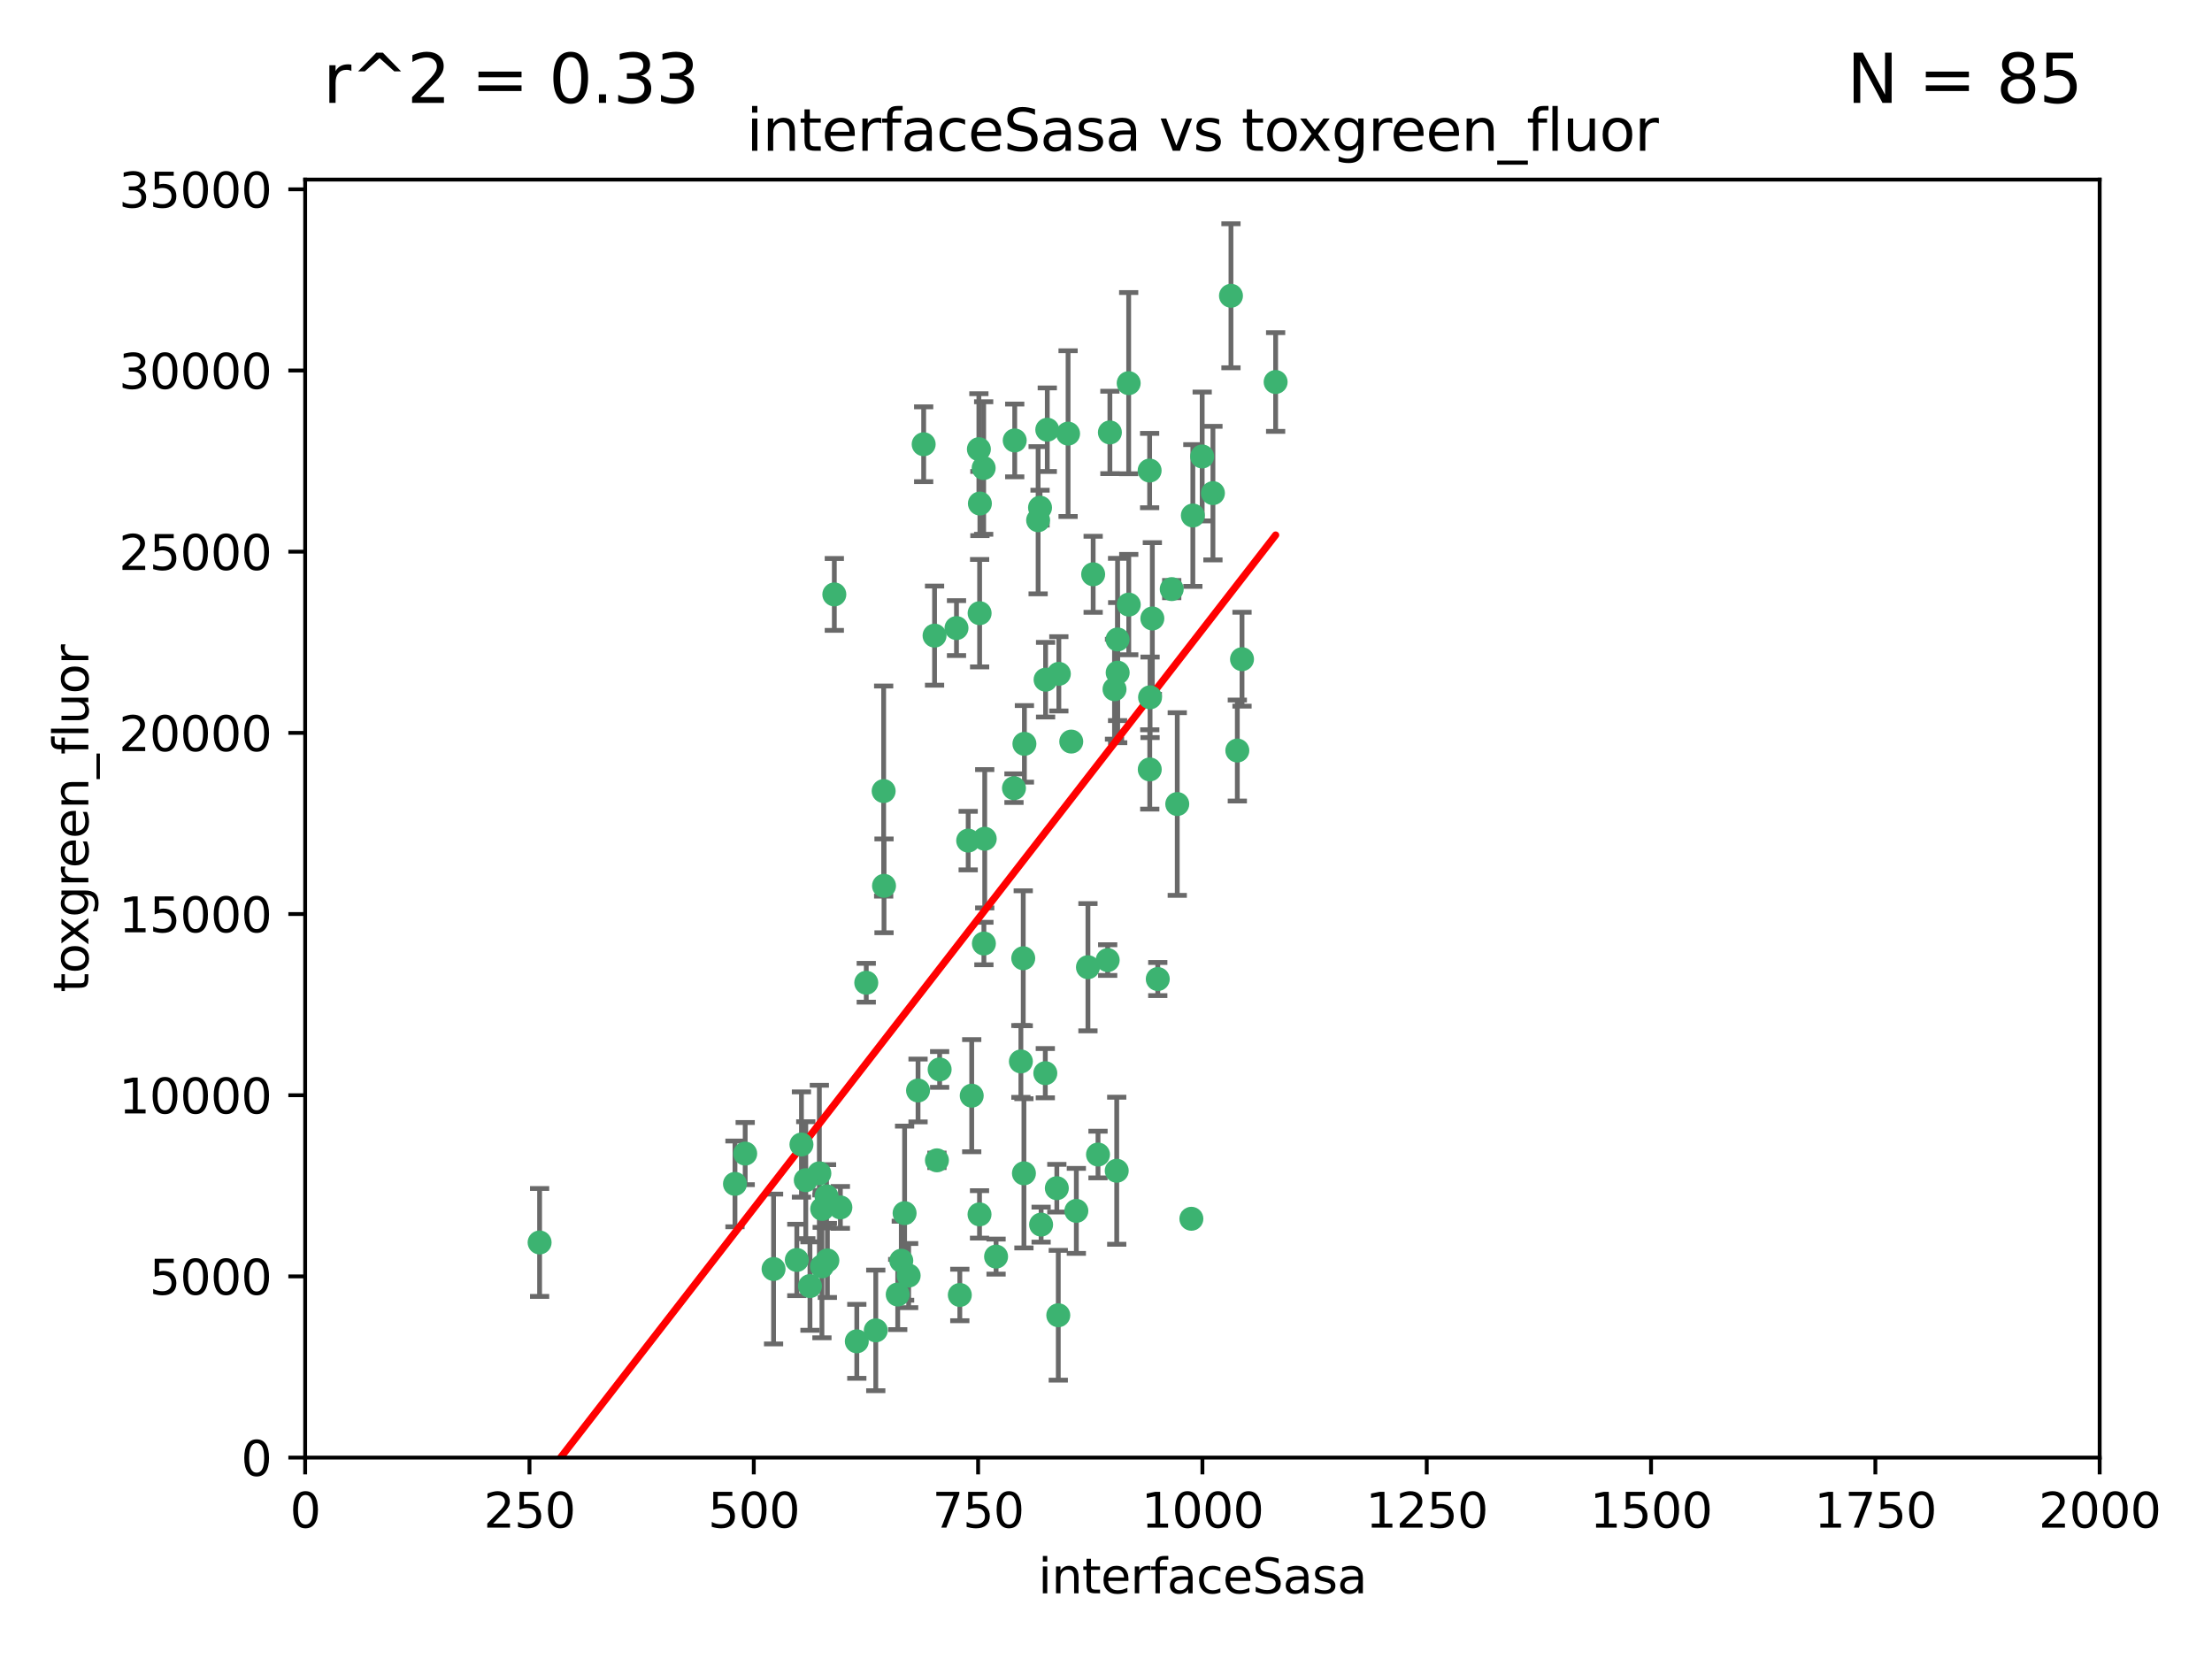 <?xml version="1.0" encoding="utf-8" standalone="no"?>
<!DOCTYPE svg PUBLIC "-//W3C//DTD SVG 1.1//EN"
  "http://www.w3.org/Graphics/SVG/1.1/DTD/svg11.dtd">
<svg xmlns:xlink="http://www.w3.org/1999/xlink" width="460.8pt" height="345.6pt" viewBox="0 0 460.8 345.6" xmlns="http://www.w3.org/2000/svg" version="1.1">
 <defs>
  <style type="text/css">*{stroke-linejoin: round; stroke-linecap: butt}</style>
 </defs>
 <g id="figure_1">
  <g id="patch_1">
   <path d="M 0 345.6 
L 460.8 345.6 
L 460.8 0 
L 0 0 
z
" style="fill: #ffffff"/>
  </g>
  <g id="axes_1">
   <g id="patch_2">
    <path d="M 63.571 303.64 
L 437.4 303.64 
L 437.4 37.411 
L 63.571 37.411 
z
" style="fill: #ffffff"/>
   </g>
   <g id="PathCollection_1">
    <defs>
     <path id="mc11c052427" d="M 0 1.118 
C 0.297 1.118 0.581 1 0.791 0.791 
C 1 0.581 1.118 0.297 1.118 0 
C 1.118 -0.297 1 -0.581 0.791 -0.791 
C 0.581 -1 0.297 -1.118 0 -1.118 
C -0.297 -1.118 -0.581 -1 -0.791 -0.791 
C -1 -0.581 -1.118 -0.297 -1.118 0 
C -1.118 0.297 -1 0.581 -0.791 0.791 
C -0.581 1 -0.297 1.118 0 1.118 
z
" style="stroke: #3cb371"/>
    </defs>
    <g clip-path="url(#pa68147be58)">
     <use xlink:href="#mc11c052427" x="239.489" y="98.026" style="fill: #3cb371; stroke: #3cb371"/>
     <use xlink:href="#mc11c052427" x="250.437" y="95.094" style="fill: #3cb371; stroke: #3cb371"/>
     <use xlink:href="#mc11c052427" x="218.168" y="89.516" style="fill: #3cb371; stroke: #3cb371"/>
     <use xlink:href="#mc11c052427" x="265.738" y="79.578" style="fill: #3cb371; stroke: #3cb371"/>
     <use xlink:href="#mc11c052427" x="252.676" y="102.727" style="fill: #3cb371; stroke: #3cb371"/>
     <use xlink:href="#mc11c052427" x="240.054" y="128.839" style="fill: #3cb371; stroke: #3cb371"/>
     <use xlink:href="#mc11c052427" x="258.734" y="137.321" style="fill: #3cb371; stroke: #3cb371"/>
     <use xlink:href="#mc11c052427" x="211.385" y="91.754" style="fill: #3cb371; stroke: #3cb371"/>
     <use xlink:href="#mc11c052427" x="235.142" y="125.947" style="fill: #3cb371; stroke: #3cb371"/>
     <use xlink:href="#mc11c052427" x="223.161" y="154.483" style="fill: #3cb371; stroke: #3cb371"/>
     <use xlink:href="#mc11c052427" x="248.491" y="107.386" style="fill: #3cb371; stroke: #3cb371"/>
     <use xlink:href="#mc11c052427" x="227.725" y="119.635" style="fill: #3cb371; stroke: #3cb371"/>
     <use xlink:href="#mc11c052427" x="235.125" y="79.819" style="fill: #3cb371; stroke: #3cb371"/>
     <use xlink:href="#mc11c052427" x="244.091" y="122.72" style="fill: #3cb371; stroke: #3cb371"/>
     <use xlink:href="#mc11c052427" x="241.185" y="203.953" style="fill: #3cb371; stroke: #3cb371"/>
     <use xlink:href="#mc11c052427" x="231.211" y="90.084" style="fill: #3cb371; stroke: #3cb371"/>
     <use xlink:href="#mc11c052427" x="213.404" y="154.954" style="fill: #3cb371; stroke: #3cb371"/>
     <use xlink:href="#mc11c052427" x="204.131" y="104.896" style="fill: #3cb371; stroke: #3cb371"/>
     <use xlink:href="#mc11c052427" x="257.757" y="156.348" style="fill: #3cb371; stroke: #3cb371"/>
     <use xlink:href="#mc11c052427" x="216.658" y="105.756" style="fill: #3cb371; stroke: #3cb371"/>
     <use xlink:href="#mc11c052427" x="204.916" y="97.498" style="fill: #3cb371; stroke: #3cb371"/>
     <use xlink:href="#mc11c052427" x="192.417" y="92.545" style="fill: #3cb371; stroke: #3cb371"/>
     <use xlink:href="#mc11c052427" x="222.501" y="90.332" style="fill: #3cb371; stroke: #3cb371"/>
     <use xlink:href="#mc11c052427" x="230.751" y="200.005" style="fill: #3cb371; stroke: #3cb371"/>
     <use xlink:href="#mc11c052427" x="199.256" y="130.84" style="fill: #3cb371; stroke: #3cb371"/>
     <use xlink:href="#mc11c052427" x="216.882" y="255.109" style="fill: #3cb371; stroke: #3cb371"/>
     <use xlink:href="#mc11c052427" x="213.159" y="199.62" style="fill: #3cb371; stroke: #3cb371"/>
     <use xlink:href="#mc11c052427" x="216.26" y="108.373" style="fill: #3cb371; stroke: #3cb371"/>
     <use xlink:href="#mc11c052427" x="220.577" y="140.37" style="fill: #3cb371; stroke: #3cb371"/>
     <use xlink:href="#mc11c052427" x="203.92" y="93.572" style="fill: #3cb371; stroke: #3cb371"/>
     <use xlink:href="#mc11c052427" x="204.073" y="127.738" style="fill: #3cb371; stroke: #3cb371"/>
     <use xlink:href="#mc11c052427" x="239.579" y="145.262" style="fill: #3cb371; stroke: #3cb371"/>
     <use xlink:href="#mc11c052427" x="232.833" y="140.122" style="fill: #3cb371; stroke: #3cb371"/>
     <use xlink:href="#mc11c052427" x="232.635" y="243.887" style="fill: #3cb371; stroke: #3cb371"/>
     <use xlink:href="#mc11c052427" x="256.433" y="61.614" style="fill: #3cb371; stroke: #3cb371"/>
     <use xlink:href="#mc11c052427" x="194.686" y="132.411" style="fill: #3cb371; stroke: #3cb371"/>
     <use xlink:href="#mc11c052427" x="248.185" y="253.893" style="fill: #3cb371; stroke: #3cb371"/>
     <use xlink:href="#mc11c052427" x="220.157" y="247.522" style="fill: #3cb371; stroke: #3cb371"/>
     <use xlink:href="#mc11c052427" x="180.458" y="204.723" style="fill: #3cb371; stroke: #3cb371"/>
     <use xlink:href="#mc11c052427" x="211.23" y="164.19" style="fill: #3cb371; stroke: #3cb371"/>
     <use xlink:href="#mc11c052427" x="232.811" y="133.213" style="fill: #3cb371; stroke: #3cb371"/>
     <use xlink:href="#mc11c052427" x="239.516" y="160.289" style="fill: #3cb371; stroke: #3cb371"/>
     <use xlink:href="#mc11c052427" x="204.964" y="196.552" style="fill: #3cb371; stroke: #3cb371"/>
     <use xlink:href="#mc11c052427" x="212.669" y="221.118" style="fill: #3cb371; stroke: #3cb371"/>
     <use xlink:href="#mc11c052427" x="205.136" y="174.728" style="fill: #3cb371; stroke: #3cb371"/>
     <use xlink:href="#mc11c052427" x="213.303" y="244.424" style="fill: #3cb371; stroke: #3cb371"/>
     <use xlink:href="#mc11c052427" x="161.148" y="264.357" style="fill: #3cb371; stroke: #3cb371"/>
     <use xlink:href="#mc11c052427" x="217.815" y="141.593" style="fill: #3cb371; stroke: #3cb371"/>
     <use xlink:href="#mc11c052427" x="201.69" y="175.112" style="fill: #3cb371; stroke: #3cb371"/>
     <use xlink:href="#mc11c052427" x="199.948" y="269.764" style="fill: #3cb371; stroke: #3cb371"/>
     <use xlink:href="#mc11c052427" x="175.066" y="251.524" style="fill: #3cb371; stroke: #3cb371"/>
     <use xlink:href="#mc11c052427" x="184.082" y="164.794" style="fill: #3cb371; stroke: #3cb371"/>
     <use xlink:href="#mc11c052427" x="207.501" y="261.772" style="fill: #3cb371; stroke: #3cb371"/>
     <use xlink:href="#mc11c052427" x="187.755" y="262.628" style="fill: #3cb371; stroke: #3cb371"/>
     <use xlink:href="#mc11c052427" x="172.357" y="262.571" style="fill: #3cb371; stroke: #3cb371"/>
     <use xlink:href="#mc11c052427" x="165.991" y="262.474" style="fill: #3cb371; stroke: #3cb371"/>
     <use xlink:href="#mc11c052427" x="232.174" y="143.576" style="fill: #3cb371; stroke: #3cb371"/>
     <use xlink:href="#mc11c052427" x="167.858" y="245.856" style="fill: #3cb371; stroke: #3cb371"/>
     <use xlink:href="#mc11c052427" x="166.957" y="238.42" style="fill: #3cb371; stroke: #3cb371"/>
     <use xlink:href="#mc11c052427" x="224.222" y="252.246" style="fill: #3cb371; stroke: #3cb371"/>
     <use xlink:href="#mc11c052427" x="228.736" y="240.511" style="fill: #3cb371; stroke: #3cb371"/>
     <use xlink:href="#mc11c052427" x="112.41" y="258.827" style="fill: #3cb371; stroke: #3cb371"/>
     <use xlink:href="#mc11c052427" x="171.281" y="251.838" style="fill: #3cb371; stroke: #3cb371"/>
     <use xlink:href="#mc11c052427" x="178.488" y="279.423" style="fill: #3cb371; stroke: #3cb371"/>
     <use xlink:href="#mc11c052427" x="245.245" y="167.495" style="fill: #3cb371; stroke: #3cb371"/>
     <use xlink:href="#mc11c052427" x="188.445" y="252.723" style="fill: #3cb371; stroke: #3cb371"/>
     <use xlink:href="#mc11c052427" x="217.757" y="223.562" style="fill: #3cb371; stroke: #3cb371"/>
     <use xlink:href="#mc11c052427" x="170.686" y="244.428" style="fill: #3cb371; stroke: #3cb371"/>
     <use xlink:href="#mc11c052427" x="172.183" y="249.211" style="fill: #3cb371; stroke: #3cb371"/>
     <use xlink:href="#mc11c052427" x="191.245" y="227.169" style="fill: #3cb371; stroke: #3cb371"/>
     <use xlink:href="#mc11c052427" x="220.46" y="273.991" style="fill: #3cb371; stroke: #3cb371"/>
     <use xlink:href="#mc11c052427" x="173.806" y="123.828" style="fill: #3cb371; stroke: #3cb371"/>
     <use xlink:href="#mc11c052427" x="155.238" y="240.314" style="fill: #3cb371; stroke: #3cb371"/>
     <use xlink:href="#mc11c052427" x="195.181" y="241.718" style="fill: #3cb371; stroke: #3cb371"/>
     <use xlink:href="#mc11c052427" x="204.052" y="252.978" style="fill: #3cb371; stroke: #3cb371"/>
     <use xlink:href="#mc11c052427" x="187.013" y="269.669" style="fill: #3cb371; stroke: #3cb371"/>
     <use xlink:href="#mc11c052427" x="195.744" y="222.785" style="fill: #3cb371; stroke: #3cb371"/>
     <use xlink:href="#mc11c052427" x="189.29" y="265.728" style="fill: #3cb371; stroke: #3cb371"/>
     <use xlink:href="#mc11c052427" x="182.439" y="277.145" style="fill: #3cb371; stroke: #3cb371"/>
     <use xlink:href="#mc11c052427" x="226.639" y="201.488" style="fill: #3cb371; stroke: #3cb371"/>
     <use xlink:href="#mc11c052427" x="171.225" y="263.81" style="fill: #3cb371; stroke: #3cb371"/>
     <use xlink:href="#mc11c052427" x="184.157" y="184.534" style="fill: #3cb371; stroke: #3cb371"/>
     <use xlink:href="#mc11c052427" x="153.109" y="246.624" style="fill: #3cb371; stroke: #3cb371"/>
     <use xlink:href="#mc11c052427" x="168.733" y="267.91" style="fill: #3cb371; stroke: #3cb371"/>
     <use xlink:href="#mc11c052427" x="202.428" y="228.248" style="fill: #3cb371; stroke: #3cb371"/>
    </g>
   </g>
   <g id="matplotlib.axis_1">
    <g id="xtick_1">
     <g id="line2d_1">
      <defs>
       <path id="m9adcebba62" d="M 0 0 
L 0 3.5 
" style="stroke: #000000; stroke-width: 0.8"/>
      </defs>
      <g>
       <use xlink:href="#m9adcebba62" x="63.571" y="303.64" style="stroke: #000000; stroke-width: 0.8"/>
      </g>
     </g>
     <g id="text_1">
      <!-- 0 -->
      <g transform="translate(60.39 318.238)scale(0.1 -0.1)">
       <defs>
        <path id="DejaVuSans-30" d="M 2034 4250 
Q 1547 4250 1301 3770 
Q 1056 3291 1056 2328 
Q 1056 1369 1301 889 
Q 1547 409 2034 409 
Q 2525 409 2770 889 
Q 3016 1369 3016 2328 
Q 3016 3291 2770 3770 
Q 2525 4250 2034 4250 
z
M 2034 4750 
Q 2819 4750 3233 4129 
Q 3647 3509 3647 2328 
Q 3647 1150 3233 529 
Q 2819 -91 2034 -91 
Q 1250 -91 836 529 
Q 422 1150 422 2328 
Q 422 3509 836 4129 
Q 1250 4750 2034 4750 
z
" transform="scale(0.016)"/>
       </defs>
       <use xlink:href="#DejaVuSans-30"/>
      </g>
     </g>
    </g>
    <g id="xtick_2">
     <g id="line2d_2">
      <g>
       <use xlink:href="#m9adcebba62" x="110.3" y="303.64" style="stroke: #000000; stroke-width: 0.8"/>
      </g>
     </g>
     <g id="text_2">
      <!-- 250 -->
      <g transform="translate(100.756 318.238)scale(0.1 -0.1)">
       <defs>
        <path id="DejaVuSans-32" d="M 1228 531 
L 3431 531 
L 3431 0 
L 469 0 
L 469 531 
Q 828 903 1448 1529 
Q 2069 2156 2228 2338 
Q 2531 2678 2651 2914 
Q 2772 3150 2772 3378 
Q 2772 3750 2511 3984 
Q 2250 4219 1831 4219 
Q 1534 4219 1204 4116 
Q 875 4013 500 3803 
L 500 4441 
Q 881 4594 1212 4672 
Q 1544 4750 1819 4750 
Q 2544 4750 2975 4387 
Q 3406 4025 3406 3419 
Q 3406 3131 3298 2873 
Q 3191 2616 2906 2266 
Q 2828 2175 2409 1742 
Q 1991 1309 1228 531 
z
" transform="scale(0.016)"/>
        <path id="DejaVuSans-35" d="M 691 4666 
L 3169 4666 
L 3169 4134 
L 1269 4134 
L 1269 2991 
Q 1406 3038 1543 3061 
Q 1681 3084 1819 3084 
Q 2600 3084 3056 2656 
Q 3513 2228 3513 1497 
Q 3513 744 3044 326 
Q 2575 -91 1722 -91 
Q 1428 -91 1123 -41 
Q 819 9 494 109 
L 494 744 
Q 775 591 1075 516 
Q 1375 441 1709 441 
Q 2250 441 2565 725 
Q 2881 1009 2881 1497 
Q 2881 1984 2565 2268 
Q 2250 2553 1709 2553 
Q 1456 2553 1204 2497 
Q 953 2441 691 2322 
L 691 4666 
z
" transform="scale(0.016)"/>
       </defs>
       <use xlink:href="#DejaVuSans-32"/>
       <use xlink:href="#DejaVuSans-35" x="63.623"/>
       <use xlink:href="#DejaVuSans-30" x="127.246"/>
      </g>
     </g>
    </g>
    <g id="xtick_3">
     <g id="line2d_3">
      <g>
       <use xlink:href="#m9adcebba62" x="157.028" y="303.64" style="stroke: #000000; stroke-width: 0.8"/>
      </g>
     </g>
     <g id="text_3">
      <!-- 500 -->
      <g transform="translate(147.485 318.238)scale(0.1 -0.1)">
       <use xlink:href="#DejaVuSans-35"/>
       <use xlink:href="#DejaVuSans-30" x="63.623"/>
       <use xlink:href="#DejaVuSans-30" x="127.246"/>
      </g>
     </g>
    </g>
    <g id="xtick_4">
     <g id="line2d_4">
      <g>
       <use xlink:href="#m9adcebba62" x="203.757" y="303.64" style="stroke: #000000; stroke-width: 0.8"/>
      </g>
     </g>
     <g id="text_4">
      <!-- 750 -->
      <g transform="translate(194.213 318.238)scale(0.1 -0.1)">
       <defs>
        <path id="DejaVuSans-37" d="M 525 4666 
L 3525 4666 
L 3525 4397 
L 1831 0 
L 1172 0 
L 2766 4134 
L 525 4134 
L 525 4666 
z
" transform="scale(0.016)"/>
       </defs>
       <use xlink:href="#DejaVuSans-37"/>
       <use xlink:href="#DejaVuSans-35" x="63.623"/>
       <use xlink:href="#DejaVuSans-30" x="127.246"/>
      </g>
     </g>
    </g>
    <g id="xtick_5">
     <g id="line2d_5">
      <g>
       <use xlink:href="#m9adcebba62" x="250.486" y="303.64" style="stroke: #000000; stroke-width: 0.8"/>
      </g>
     </g>
     <g id="text_5">
      <!-- 1000 -->
      <g transform="translate(237.761 318.238)scale(0.1 -0.1)">
       <defs>
        <path id="DejaVuSans-31" d="M 794 531 
L 1825 531 
L 1825 4091 
L 703 3866 
L 703 4441 
L 1819 4666 
L 2450 4666 
L 2450 531 
L 3481 531 
L 3481 0 
L 794 0 
L 794 531 
z
" transform="scale(0.016)"/>
       </defs>
       <use xlink:href="#DejaVuSans-31"/>
       <use xlink:href="#DejaVuSans-30" x="63.623"/>
       <use xlink:href="#DejaVuSans-30" x="127.246"/>
       <use xlink:href="#DejaVuSans-30" x="190.869"/>
      </g>
     </g>
    </g>
    <g id="xtick_6">
     <g id="line2d_6">
      <g>
       <use xlink:href="#m9adcebba62" x="297.214" y="303.64" style="stroke: #000000; stroke-width: 0.8"/>
      </g>
     </g>
     <g id="text_6">
      <!-- 1250 -->
      <g transform="translate(284.489 318.238)scale(0.1 -0.1)">
       <use xlink:href="#DejaVuSans-31"/>
       <use xlink:href="#DejaVuSans-32" x="63.623"/>
       <use xlink:href="#DejaVuSans-35" x="127.246"/>
       <use xlink:href="#DejaVuSans-30" x="190.869"/>
      </g>
     </g>
    </g>
    <g id="xtick_7">
     <g id="line2d_7">
      <g>
       <use xlink:href="#m9adcebba62" x="343.943" y="303.64" style="stroke: #000000; stroke-width: 0.8"/>
      </g>
     </g>
     <g id="text_7">
      <!-- 1500 -->
      <g transform="translate(331.218 318.238)scale(0.1 -0.1)">
       <use xlink:href="#DejaVuSans-31"/>
       <use xlink:href="#DejaVuSans-35" x="63.623"/>
       <use xlink:href="#DejaVuSans-30" x="127.246"/>
       <use xlink:href="#DejaVuSans-30" x="190.869"/>
      </g>
     </g>
    </g>
    <g id="xtick_8">
     <g id="line2d_8">
      <g>
       <use xlink:href="#m9adcebba62" x="390.671" y="303.64" style="stroke: #000000; stroke-width: 0.8"/>
      </g>
     </g>
     <g id="text_8">
      <!-- 1750 -->
      <g transform="translate(377.946 318.238)scale(0.1 -0.1)">
       <use xlink:href="#DejaVuSans-31"/>
       <use xlink:href="#DejaVuSans-37" x="63.623"/>
       <use xlink:href="#DejaVuSans-35" x="127.246"/>
       <use xlink:href="#DejaVuSans-30" x="190.869"/>
      </g>
     </g>
    </g>
    <g id="xtick_9">
     <g id="line2d_9">
      <g>
       <use xlink:href="#m9adcebba62" x="437.4" y="303.64" style="stroke: #000000; stroke-width: 0.8"/>
      </g>
     </g>
     <g id="text_9">
      <!-- 2000 -->
      <g transform="translate(424.675 318.238)scale(0.1 -0.1)">
       <use xlink:href="#DejaVuSans-32"/>
       <use xlink:href="#DejaVuSans-30" x="63.623"/>
       <use xlink:href="#DejaVuSans-30" x="127.246"/>
       <use xlink:href="#DejaVuSans-30" x="190.869"/>
      </g>
     </g>
    </g>
    <g id="text_10">
     <!-- interfaceSasa -->
     <g transform="translate(216.279 331.917)scale(0.1 -0.1)">
      <defs>
       <path id="DejaVuSans-69" d="M 603 3500 
L 1178 3500 
L 1178 0 
L 603 0 
L 603 3500 
z
M 603 4863 
L 1178 4863 
L 1178 4134 
L 603 4134 
L 603 4863 
z
" transform="scale(0.016)"/>
       <path id="DejaVuSans-6e" d="M 3513 2113 
L 3513 0 
L 2938 0 
L 2938 2094 
Q 2938 2591 2744 2837 
Q 2550 3084 2163 3084 
Q 1697 3084 1428 2787 
Q 1159 2491 1159 1978 
L 1159 0 
L 581 0 
L 581 3500 
L 1159 3500 
L 1159 2956 
Q 1366 3272 1645 3428 
Q 1925 3584 2291 3584 
Q 2894 3584 3203 3211 
Q 3513 2838 3513 2113 
z
" transform="scale(0.016)"/>
       <path id="DejaVuSans-74" d="M 1172 4494 
L 1172 3500 
L 2356 3500 
L 2356 3053 
L 1172 3053 
L 1172 1153 
Q 1172 725 1289 603 
Q 1406 481 1766 481 
L 2356 481 
L 2356 0 
L 1766 0 
Q 1100 0 847 248 
Q 594 497 594 1153 
L 594 3053 
L 172 3053 
L 172 3500 
L 594 3500 
L 594 4494 
L 1172 4494 
z
" transform="scale(0.016)"/>
       <path id="DejaVuSans-65" d="M 3597 1894 
L 3597 1613 
L 953 1613 
Q 991 1019 1311 708 
Q 1631 397 2203 397 
Q 2534 397 2845 478 
Q 3156 559 3463 722 
L 3463 178 
Q 3153 47 2828 -22 
Q 2503 -91 2169 -91 
Q 1331 -91 842 396 
Q 353 884 353 1716 
Q 353 2575 817 3079 
Q 1281 3584 2069 3584 
Q 2775 3584 3186 3129 
Q 3597 2675 3597 1894 
z
M 3022 2063 
Q 3016 2534 2758 2815 
Q 2500 3097 2075 3097 
Q 1594 3097 1305 2825 
Q 1016 2553 972 2059 
L 3022 2063 
z
" transform="scale(0.016)"/>
       <path id="DejaVuSans-72" d="M 2631 2963 
Q 2534 3019 2420 3045 
Q 2306 3072 2169 3072 
Q 1681 3072 1420 2755 
Q 1159 2438 1159 1844 
L 1159 0 
L 581 0 
L 581 3500 
L 1159 3500 
L 1159 2956 
Q 1341 3275 1631 3429 
Q 1922 3584 2338 3584 
Q 2397 3584 2469 3576 
Q 2541 3569 2628 3553 
L 2631 2963 
z
" transform="scale(0.016)"/>
       <path id="DejaVuSans-66" d="M 2375 4863 
L 2375 4384 
L 1825 4384 
Q 1516 4384 1395 4259 
Q 1275 4134 1275 3809 
L 1275 3500 
L 2222 3500 
L 2222 3053 
L 1275 3053 
L 1275 0 
L 697 0 
L 697 3053 
L 147 3053 
L 147 3500 
L 697 3500 
L 697 3744 
Q 697 4328 969 4595 
Q 1241 4863 1831 4863 
L 2375 4863 
z
" transform="scale(0.016)"/>
       <path id="DejaVuSans-61" d="M 2194 1759 
Q 1497 1759 1228 1600 
Q 959 1441 959 1056 
Q 959 750 1161 570 
Q 1363 391 1709 391 
Q 2188 391 2477 730 
Q 2766 1069 2766 1631 
L 2766 1759 
L 2194 1759 
z
M 3341 1997 
L 3341 0 
L 2766 0 
L 2766 531 
Q 2569 213 2275 61 
Q 1981 -91 1556 -91 
Q 1019 -91 701 211 
Q 384 513 384 1019 
Q 384 1609 779 1909 
Q 1175 2209 1959 2209 
L 2766 2209 
L 2766 2266 
Q 2766 2663 2505 2880 
Q 2244 3097 1772 3097 
Q 1472 3097 1187 3025 
Q 903 2953 641 2809 
L 641 3341 
Q 956 3463 1253 3523 
Q 1550 3584 1831 3584 
Q 2591 3584 2966 3190 
Q 3341 2797 3341 1997 
z
" transform="scale(0.016)"/>
       <path id="DejaVuSans-63" d="M 3122 3366 
L 3122 2828 
Q 2878 2963 2633 3030 
Q 2388 3097 2138 3097 
Q 1578 3097 1268 2742 
Q 959 2388 959 1747 
Q 959 1106 1268 751 
Q 1578 397 2138 397 
Q 2388 397 2633 464 
Q 2878 531 3122 666 
L 3122 134 
Q 2881 22 2623 -34 
Q 2366 -91 2075 -91 
Q 1284 -91 818 406 
Q 353 903 353 1747 
Q 353 2603 823 3093 
Q 1294 3584 2113 3584 
Q 2378 3584 2631 3529 
Q 2884 3475 3122 3366 
z
" transform="scale(0.016)"/>
       <path id="DejaVuSans-53" d="M 3425 4513 
L 3425 3897 
Q 3066 4069 2747 4153 
Q 2428 4238 2131 4238 
Q 1616 4238 1336 4038 
Q 1056 3838 1056 3469 
Q 1056 3159 1242 3001 
Q 1428 2844 1947 2747 
L 2328 2669 
Q 3034 2534 3370 2195 
Q 3706 1856 3706 1288 
Q 3706 609 3251 259 
Q 2797 -91 1919 -91 
Q 1588 -91 1214 -16 
Q 841 59 441 206 
L 441 856 
Q 825 641 1194 531 
Q 1563 422 1919 422 
Q 2459 422 2753 634 
Q 3047 847 3047 1241 
Q 3047 1584 2836 1778 
Q 2625 1972 2144 2069 
L 1759 2144 
Q 1053 2284 737 2584 
Q 422 2884 422 3419 
Q 422 4038 858 4394 
Q 1294 4750 2059 4750 
Q 2388 4750 2728 4690 
Q 3069 4631 3425 4513 
z
" transform="scale(0.016)"/>
       <path id="DejaVuSans-73" d="M 2834 3397 
L 2834 2853 
Q 2591 2978 2328 3040 
Q 2066 3103 1784 3103 
Q 1356 3103 1142 2972 
Q 928 2841 928 2578 
Q 928 2378 1081 2264 
Q 1234 2150 1697 2047 
L 1894 2003 
Q 2506 1872 2764 1633 
Q 3022 1394 3022 966 
Q 3022 478 2636 193 
Q 2250 -91 1575 -91 
Q 1294 -91 989 -36 
Q 684 19 347 128 
L 347 722 
Q 666 556 975 473 
Q 1284 391 1588 391 
Q 1994 391 2212 530 
Q 2431 669 2431 922 
Q 2431 1156 2273 1281 
Q 2116 1406 1581 1522 
L 1381 1569 
Q 847 1681 609 1914 
Q 372 2147 372 2553 
Q 372 3047 722 3315 
Q 1072 3584 1716 3584 
Q 2034 3584 2315 3537 
Q 2597 3491 2834 3397 
z
" transform="scale(0.016)"/>
      </defs>
      <use xlink:href="#DejaVuSans-69"/>
      <use xlink:href="#DejaVuSans-6e" x="27.783"/>
      <use xlink:href="#DejaVuSans-74" x="91.162"/>
      <use xlink:href="#DejaVuSans-65" x="130.371"/>
      <use xlink:href="#DejaVuSans-72" x="191.895"/>
      <use xlink:href="#DejaVuSans-66" x="233.008"/>
      <use xlink:href="#DejaVuSans-61" x="268.213"/>
      <use xlink:href="#DejaVuSans-63" x="329.492"/>
      <use xlink:href="#DejaVuSans-65" x="384.473"/>
      <use xlink:href="#DejaVuSans-53" x="445.996"/>
      <use xlink:href="#DejaVuSans-61" x="509.473"/>
      <use xlink:href="#DejaVuSans-73" x="570.752"/>
      <use xlink:href="#DejaVuSans-61" x="622.852"/>
     </g>
    </g>
   </g>
   <g id="matplotlib.axis_2">
    <g id="ytick_1">
     <g id="line2d_10">
      <defs>
       <path id="mb6b431056e" d="M 0 0 
L -3.5 0 
" style="stroke: #000000; stroke-width: 0.8"/>
      </defs>
      <g>
       <use xlink:href="#mb6b431056e" x="63.571" y="303.64" style="stroke: #000000; stroke-width: 0.8"/>
      </g>
     </g>
     <g id="text_11">
      <!-- 0 -->
      <g transform="translate(50.209 307.439)scale(0.1 -0.1)">
       <use xlink:href="#DejaVuSans-30"/>
      </g>
     </g>
    </g>
    <g id="ytick_2">
     <g id="line2d_11">
      <g>
       <use xlink:href="#mb6b431056e" x="63.571" y="265.897" style="stroke: #000000; stroke-width: 0.8"/>
      </g>
     </g>
     <g id="text_12">
      <!-- 5000 -->
      <g transform="translate(31.121 269.696)scale(0.1 -0.1)">
       <use xlink:href="#DejaVuSans-35"/>
       <use xlink:href="#DejaVuSans-30" x="63.623"/>
       <use xlink:href="#DejaVuSans-30" x="127.246"/>
       <use xlink:href="#DejaVuSans-30" x="190.869"/>
      </g>
     </g>
    </g>
    <g id="ytick_3">
     <g id="line2d_12">
      <g>
       <use xlink:href="#mb6b431056e" x="63.571" y="228.154" style="stroke: #000000; stroke-width: 0.8"/>
      </g>
     </g>
     <g id="text_13">
      <!-- 10000 -->
      <g transform="translate(24.759 231.953)scale(0.1 -0.1)">
       <use xlink:href="#DejaVuSans-31"/>
       <use xlink:href="#DejaVuSans-30" x="63.623"/>
       <use xlink:href="#DejaVuSans-30" x="127.246"/>
       <use xlink:href="#DejaVuSans-30" x="190.869"/>
       <use xlink:href="#DejaVuSans-30" x="254.492"/>
      </g>
     </g>
    </g>
    <g id="ytick_4">
     <g id="line2d_13">
      <g>
       <use xlink:href="#mb6b431056e" x="63.571" y="190.411" style="stroke: #000000; stroke-width: 0.8"/>
      </g>
     </g>
     <g id="text_14">
      <!-- 15000 -->
      <g transform="translate(24.759 194.21)scale(0.1 -0.1)">
       <use xlink:href="#DejaVuSans-31"/>
       <use xlink:href="#DejaVuSans-35" x="63.623"/>
       <use xlink:href="#DejaVuSans-30" x="127.246"/>
       <use xlink:href="#DejaVuSans-30" x="190.869"/>
       <use xlink:href="#DejaVuSans-30" x="254.492"/>
      </g>
     </g>
    </g>
    <g id="ytick_5">
     <g id="line2d_14">
      <g>
       <use xlink:href="#mb6b431056e" x="63.571" y="152.668" style="stroke: #000000; stroke-width: 0.8"/>
      </g>
     </g>
     <g id="text_15">
      <!-- 20000 -->
      <g transform="translate(24.759 156.467)scale(0.1 -0.1)">
       <use xlink:href="#DejaVuSans-32"/>
       <use xlink:href="#DejaVuSans-30" x="63.623"/>
       <use xlink:href="#DejaVuSans-30" x="127.246"/>
       <use xlink:href="#DejaVuSans-30" x="190.869"/>
       <use xlink:href="#DejaVuSans-30" x="254.492"/>
      </g>
     </g>
    </g>
    <g id="ytick_6">
     <g id="line2d_15">
      <g>
       <use xlink:href="#mb6b431056e" x="63.571" y="114.925" style="stroke: #000000; stroke-width: 0.8"/>
      </g>
     </g>
     <g id="text_16">
      <!-- 25000 -->
      <g transform="translate(24.759 118.724)scale(0.1 -0.1)">
       <use xlink:href="#DejaVuSans-32"/>
       <use xlink:href="#DejaVuSans-35" x="63.623"/>
       <use xlink:href="#DejaVuSans-30" x="127.246"/>
       <use xlink:href="#DejaVuSans-30" x="190.869"/>
       <use xlink:href="#DejaVuSans-30" x="254.492"/>
      </g>
     </g>
    </g>
    <g id="ytick_7">
     <g id="line2d_16">
      <g>
       <use xlink:href="#mb6b431056e" x="63.571" y="77.181" style="stroke: #000000; stroke-width: 0.8"/>
      </g>
     </g>
     <g id="text_17">
      <!-- 30000 -->
      <g transform="translate(24.759 80.981)scale(0.1 -0.1)">
       <defs>
        <path id="DejaVuSans-33" d="M 2597 2516 
Q 3050 2419 3304 2112 
Q 3559 1806 3559 1356 
Q 3559 666 3084 287 
Q 2609 -91 1734 -91 
Q 1441 -91 1130 -33 
Q 819 25 488 141 
L 488 750 
Q 750 597 1062 519 
Q 1375 441 1716 441 
Q 2309 441 2620 675 
Q 2931 909 2931 1356 
Q 2931 1769 2642 2001 
Q 2353 2234 1838 2234 
L 1294 2234 
L 1294 2753 
L 1863 2753 
Q 2328 2753 2575 2939 
Q 2822 3125 2822 3475 
Q 2822 3834 2567 4026 
Q 2313 4219 1838 4219 
Q 1578 4219 1281 4162 
Q 984 4106 628 3988 
L 628 4550 
Q 988 4650 1302 4700 
Q 1616 4750 1894 4750 
Q 2613 4750 3031 4423 
Q 3450 4097 3450 3541 
Q 3450 3153 3228 2886 
Q 3006 2619 2597 2516 
z
" transform="scale(0.016)"/>
       </defs>
       <use xlink:href="#DejaVuSans-33"/>
       <use xlink:href="#DejaVuSans-30" x="63.623"/>
       <use xlink:href="#DejaVuSans-30" x="127.246"/>
       <use xlink:href="#DejaVuSans-30" x="190.869"/>
       <use xlink:href="#DejaVuSans-30" x="254.492"/>
      </g>
     </g>
    </g>
    <g id="ytick_8">
     <g id="line2d_17">
      <g>
       <use xlink:href="#mb6b431056e" x="63.571" y="39.438" style="stroke: #000000; stroke-width: 0.8"/>
      </g>
     </g>
     <g id="text_18">
      <!-- 35000 -->
      <g transform="translate(24.759 43.238)scale(0.1 -0.1)">
       <use xlink:href="#DejaVuSans-33"/>
       <use xlink:href="#DejaVuSans-35" x="63.623"/>
       <use xlink:href="#DejaVuSans-30" x="127.246"/>
       <use xlink:href="#DejaVuSans-30" x="190.869"/>
       <use xlink:href="#DejaVuSans-30" x="254.492"/>
      </g>
     </g>
    </g>
    <g id="text_19">
     <!-- toxgreen_fluor -->
     <g transform="translate(18.401 206.72)rotate(-90)scale(0.1 -0.1)">
      <defs>
       <path id="DejaVuSans-6f" d="M 1959 3097 
Q 1497 3097 1228 2736 
Q 959 2375 959 1747 
Q 959 1119 1226 758 
Q 1494 397 1959 397 
Q 2419 397 2687 759 
Q 2956 1122 2956 1747 
Q 2956 2369 2687 2733 
Q 2419 3097 1959 3097 
z
M 1959 3584 
Q 2709 3584 3137 3096 
Q 3566 2609 3566 1747 
Q 3566 888 3137 398 
Q 2709 -91 1959 -91 
Q 1206 -91 779 398 
Q 353 888 353 1747 
Q 353 2609 779 3096 
Q 1206 3584 1959 3584 
z
" transform="scale(0.016)"/>
       <path id="DejaVuSans-78" d="M 3513 3500 
L 2247 1797 
L 3578 0 
L 2900 0 
L 1881 1375 
L 863 0 
L 184 0 
L 1544 1831 
L 300 3500 
L 978 3500 
L 1906 2253 
L 2834 3500 
L 3513 3500 
z
" transform="scale(0.016)"/>
       <path id="DejaVuSans-67" d="M 2906 1791 
Q 2906 2416 2648 2759 
Q 2391 3103 1925 3103 
Q 1463 3103 1205 2759 
Q 947 2416 947 1791 
Q 947 1169 1205 825 
Q 1463 481 1925 481 
Q 2391 481 2648 825 
Q 2906 1169 2906 1791 
z
M 3481 434 
Q 3481 -459 3084 -895 
Q 2688 -1331 1869 -1331 
Q 1566 -1331 1297 -1286 
Q 1028 -1241 775 -1147 
L 775 -588 
Q 1028 -725 1275 -790 
Q 1522 -856 1778 -856 
Q 2344 -856 2625 -561 
Q 2906 -266 2906 331 
L 2906 616 
Q 2728 306 2450 153 
Q 2172 0 1784 0 
Q 1141 0 747 490 
Q 353 981 353 1791 
Q 353 2603 747 3093 
Q 1141 3584 1784 3584 
Q 2172 3584 2450 3431 
Q 2728 3278 2906 2969 
L 2906 3500 
L 3481 3500 
L 3481 434 
z
" transform="scale(0.016)"/>
       <path id="DejaVuSans-5f" d="M 3263 -1063 
L 3263 -1509 
L -63 -1509 
L -63 -1063 
L 3263 -1063 
z
" transform="scale(0.016)"/>
       <path id="DejaVuSans-6c" d="M 603 4863 
L 1178 4863 
L 1178 0 
L 603 0 
L 603 4863 
z
" transform="scale(0.016)"/>
       <path id="DejaVuSans-75" d="M 544 1381 
L 544 3500 
L 1119 3500 
L 1119 1403 
Q 1119 906 1312 657 
Q 1506 409 1894 409 
Q 2359 409 2629 706 
Q 2900 1003 2900 1516 
L 2900 3500 
L 3475 3500 
L 3475 0 
L 2900 0 
L 2900 538 
Q 2691 219 2414 64 
Q 2138 -91 1772 -91 
Q 1169 -91 856 284 
Q 544 659 544 1381 
z
M 1991 3584 
L 1991 3584 
z
" transform="scale(0.016)"/>
      </defs>
      <use xlink:href="#DejaVuSans-74"/>
      <use xlink:href="#DejaVuSans-6f" x="39.209"/>
      <use xlink:href="#DejaVuSans-78" x="97.266"/>
      <use xlink:href="#DejaVuSans-67" x="156.445"/>
      <use xlink:href="#DejaVuSans-72" x="219.922"/>
      <use xlink:href="#DejaVuSans-65" x="258.785"/>
      <use xlink:href="#DejaVuSans-65" x="320.309"/>
      <use xlink:href="#DejaVuSans-6e" x="381.832"/>
      <use xlink:href="#DejaVuSans-5f" x="445.211"/>
      <use xlink:href="#DejaVuSans-66" x="495.211"/>
      <use xlink:href="#DejaVuSans-6c" x="530.416"/>
      <use xlink:href="#DejaVuSans-75" x="558.199"/>
      <use xlink:href="#DejaVuSans-6f" x="621.578"/>
      <use xlink:href="#DejaVuSans-72" x="682.76"/>
     </g>
    </g>
   </g>
   <g id="LineCollection_1">
    <path d="M 239.489 105.772 
L 239.489 90.281 
" clip-path="url(#pa68147be58)" style="fill: none; stroke: #696969"/>
    <path d="M 250.437 108.514 
L 250.437 81.675 
" clip-path="url(#pa68147be58)" style="fill: none; stroke: #696969"/>
    <path d="M 218.168 98.217 
L 218.168 80.815 
" clip-path="url(#pa68147be58)" style="fill: none; stroke: #696969"/>
    <path d="M 265.738 89.863 
L 265.738 69.294 
" clip-path="url(#pa68147be58)" style="fill: none; stroke: #696969"/>
    <path d="M 252.676 116.638 
L 252.676 88.815 
" clip-path="url(#pa68147be58)" style="fill: none; stroke: #696969"/>
    <path d="M 240.054 144.637 
L 240.054 113.041 
" clip-path="url(#pa68147be58)" style="fill: none; stroke: #696969"/>
    <path d="M 258.734 147.102 
L 258.734 127.541 
" clip-path="url(#pa68147be58)" style="fill: none; stroke: #696969"/>
    <path d="M 211.385 99.334 
L 211.385 84.174 
" clip-path="url(#pa68147be58)" style="fill: none; stroke: #696969"/>
    <path d="M 235.142 136.397 
L 235.142 115.497 
" clip-path="url(#pa68147be58)" style="fill: none; stroke: #696969"/>
    <path d="M 223.161 155.048 
L 223.161 153.918 
" clip-path="url(#pa68147be58)" style="fill: none; stroke: #696969"/>
    <path d="M 248.491 122.155 
L 248.491 92.617 
" clip-path="url(#pa68147be58)" style="fill: none; stroke: #696969"/>
    <path d="M 227.725 127.554 
L 227.725 111.717 
" clip-path="url(#pa68147be58)" style="fill: none; stroke: #696969"/>
    <path d="M 235.125 98.693 
L 235.125 60.945 
" clip-path="url(#pa68147be58)" style="fill: none; stroke: #696969"/>
    <path d="M 244.091 124.514 
L 244.091 120.926 
" clip-path="url(#pa68147be58)" style="fill: none; stroke: #696969"/>
    <path d="M 241.185 207.405 
L 241.185 200.501 
" clip-path="url(#pa68147be58)" style="fill: none; stroke: #696969"/>
    <path d="M 231.211 98.668 
L 231.211 81.501 
" clip-path="url(#pa68147be58)" style="fill: none; stroke: #696969"/>
    <path d="M 213.404 162.929 
L 213.404 146.979 
" clip-path="url(#pa68147be58)" style="fill: none; stroke: #696969"/>
    <path d="M 204.131 111.578 
L 204.131 98.214 
" clip-path="url(#pa68147be58)" style="fill: none; stroke: #696969"/>
    <path d="M 257.757 166.868 
L 257.757 145.829 
" clip-path="url(#pa68147be58)" style="fill: none; stroke: #696969"/>
    <path d="M 216.658 109.392 
L 216.658 102.12 
" clip-path="url(#pa68147be58)" style="fill: none; stroke: #696969"/>
    <path d="M 204.916 111.302 
L 204.916 83.693 
" clip-path="url(#pa68147be58)" style="fill: none; stroke: #696969"/>
    <path d="M 192.417 100.341 
L 192.417 84.749 
" clip-path="url(#pa68147be58)" style="fill: none; stroke: #696969"/>
    <path d="M 222.501 107.592 
L 222.501 73.071 
" clip-path="url(#pa68147be58)" style="fill: none; stroke: #696969"/>
    <path d="M 230.751 203.204 
L 230.751 196.806 
" clip-path="url(#pa68147be58)" style="fill: none; stroke: #696969"/>
    <path d="M 199.256 136.561 
L 199.256 125.12 
" clip-path="url(#pa68147be58)" style="fill: none; stroke: #696969"/>
    <path d="M 216.882 258.755 
L 216.882 251.464 
" clip-path="url(#pa68147be58)" style="fill: none; stroke: #696969"/>
    <path d="M 213.159 213.675 
L 213.159 185.565 
" clip-path="url(#pa68147be58)" style="fill: none; stroke: #696969"/>
    <path d="M 216.26 123.707 
L 216.26 93.039 
" clip-path="url(#pa68147be58)" style="fill: none; stroke: #696969"/>
    <path d="M 220.577 148.106 
L 220.577 132.634 
" clip-path="url(#pa68147be58)" style="fill: none; stroke: #696969"/>
    <path d="M 203.92 105.129 
L 203.92 82.016 
" clip-path="url(#pa68147be58)" style="fill: none; stroke: #696969"/>
    <path d="M 204.073 138.926 
L 204.073 116.549 
" clip-path="url(#pa68147be58)" style="fill: none; stroke: #696969"/>
    <path d="M 239.579 153.647 
L 239.579 136.877 
" clip-path="url(#pa68147be58)" style="fill: none; stroke: #696969"/>
    <path d="M 232.833 154.719 
L 232.833 125.526 
" clip-path="url(#pa68147be58)" style="fill: none; stroke: #696969"/>
    <path d="M 232.635 259.205 
L 232.635 228.569 
" clip-path="url(#pa68147be58)" style="fill: none; stroke: #696969"/>
    <path d="M 256.433 76.614 
L 256.433 46.614 
" clip-path="url(#pa68147be58)" style="fill: none; stroke: #696969"/>
    <path d="M 194.686 142.738 
L 194.686 122.084 
" clip-path="url(#pa68147be58)" style="fill: none; stroke: #696969"/>
    <path d="M 248.185 254.845 
L 248.185 252.94 
" clip-path="url(#pa68147be58)" style="fill: none; stroke: #696969"/>
    <path d="M 220.157 252.489 
L 220.157 242.555 
" clip-path="url(#pa68147be58)" style="fill: none; stroke: #696969"/>
    <path d="M 180.458 208.763 
L 180.458 200.682 
" clip-path="url(#pa68147be58)" style="fill: none; stroke: #696969"/>
    <path d="M 211.23 167.175 
L 211.23 161.206 
" clip-path="url(#pa68147be58)" style="fill: none; stroke: #696969"/>
    <path d="M 232.811 150.11 
L 232.811 116.316 
" clip-path="url(#pa68147be58)" style="fill: none; stroke: #696969"/>
    <path d="M 239.516 168.551 
L 239.516 152.026 
" clip-path="url(#pa68147be58)" style="fill: none; stroke: #696969"/>
    <path d="M 204.964 200.974 
L 204.964 192.13 
" clip-path="url(#pa68147be58)" style="fill: none; stroke: #696969"/>
    <path d="M 212.669 228.596 
L 212.669 213.64 
" clip-path="url(#pa68147be58)" style="fill: none; stroke: #696969"/>
    <path d="M 205.136 189.135 
L 205.136 160.322 
" clip-path="url(#pa68147be58)" style="fill: none; stroke: #696969"/>
    <path d="M 213.303 259.965 
L 213.303 228.883 
" clip-path="url(#pa68147be58)" style="fill: none; stroke: #696969"/>
    <path d="M 161.148 279.964 
L 161.148 248.75 
" clip-path="url(#pa68147be58)" style="fill: none; stroke: #696969"/>
    <path d="M 217.815 149.363 
L 217.815 133.823 
" clip-path="url(#pa68147be58)" style="fill: none; stroke: #696969"/>
    <path d="M 201.69 181.212 
L 201.69 169.013 
" clip-path="url(#pa68147be58)" style="fill: none; stroke: #696969"/>
    <path d="M 199.948 275.127 
L 199.948 264.4 
" clip-path="url(#pa68147be58)" style="fill: none; stroke: #696969"/>
    <path d="M 175.066 255.883 
L 175.066 247.164 
" clip-path="url(#pa68147be58)" style="fill: none; stroke: #696969"/>
    <path d="M 184.082 186.68 
L 184.082 142.908 
" clip-path="url(#pa68147be58)" style="fill: none; stroke: #696969"/>
    <path d="M 207.501 265.422 
L 207.501 258.121 
" clip-path="url(#pa68147be58)" style="fill: none; stroke: #696969"/>
    <path d="M 187.755 270.857 
L 187.755 254.399 
" clip-path="url(#pa68147be58)" style="fill: none; stroke: #696969"/>
    <path d="M 172.357 270.288 
L 172.357 254.854 
" clip-path="url(#pa68147be58)" style="fill: none; stroke: #696969"/>
    <path d="M 165.991 269.915 
L 165.991 255.033 
" clip-path="url(#pa68147be58)" style="fill: none; stroke: #696969"/>
    <path d="M 232.174 153.98 
L 232.174 133.171 
" clip-path="url(#pa68147be58)" style="fill: none; stroke: #696969"/>
    <path d="M 167.858 258.035 
L 167.858 233.677 
" clip-path="url(#pa68147be58)" style="fill: none; stroke: #696969"/>
    <path d="M 166.957 249.385 
L 166.957 227.454 
" clip-path="url(#pa68147be58)" style="fill: none; stroke: #696969"/>
    <path d="M 224.222 261.1 
L 224.222 243.393 
" clip-path="url(#pa68147be58)" style="fill: none; stroke: #696969"/>
    <path d="M 228.736 245.375 
L 228.736 235.646 
" clip-path="url(#pa68147be58)" style="fill: none; stroke: #696969"/>
    <path d="M 112.41 270.066 
L 112.41 247.588 
" clip-path="url(#pa68147be58)" style="fill: none; stroke: #696969"/>
    <path d="M 171.281 255.685 
L 171.281 247.992 
" clip-path="url(#pa68147be58)" style="fill: none; stroke: #696969"/>
    <path d="M 178.488 287.127 
L 178.488 271.719 
" clip-path="url(#pa68147be58)" style="fill: none; stroke: #696969"/>
    <path d="M 245.245 186.519 
L 245.245 148.47 
" clip-path="url(#pa68147be58)" style="fill: none; stroke: #696969"/>
    <path d="M 188.445 270.856 
L 188.445 234.59 
" clip-path="url(#pa68147be58)" style="fill: none; stroke: #696969"/>
    <path d="M 217.757 228.692 
L 217.757 218.432 
" clip-path="url(#pa68147be58)" style="fill: none; stroke: #696969"/>
    <path d="M 170.686 262.775 
L 170.686 226.08 
" clip-path="url(#pa68147be58)" style="fill: none; stroke: #696969"/>
    <path d="M 172.183 255.803 
L 172.183 242.62 
" clip-path="url(#pa68147be58)" style="fill: none; stroke: #696969"/>
    <path d="M 191.245 233.713 
L 191.245 220.626 
" clip-path="url(#pa68147be58)" style="fill: none; stroke: #696969"/>
    <path d="M 220.46 287.508 
L 220.46 260.474 
" clip-path="url(#pa68147be58)" style="fill: none; stroke: #696969"/>
    <path d="M 173.806 131.314 
L 173.806 116.343 
" clip-path="url(#pa68147be58)" style="fill: none; stroke: #696969"/>
    <path d="M 155.238 246.787 
L 155.238 233.841 
" clip-path="url(#pa68147be58)" style="fill: none; stroke: #696969"/>
    <path d="M 195.181 243.231 
L 195.181 240.205 
" clip-path="url(#pa68147be58)" style="fill: none; stroke: #696969"/>
    <path d="M 204.052 257.921 
L 204.052 248.036 
" clip-path="url(#pa68147be58)" style="fill: none; stroke: #696969"/>
    <path d="M 187.013 276.98 
L 187.013 262.359 
" clip-path="url(#pa68147be58)" style="fill: none; stroke: #696969"/>
    <path d="M 195.744 226.514 
L 195.744 219.057 
" clip-path="url(#pa68147be58)" style="fill: none; stroke: #696969"/>
    <path d="M 189.29 272.404 
L 189.29 259.053 
" clip-path="url(#pa68147be58)" style="fill: none; stroke: #696969"/>
    <path d="M 182.439 289.704 
L 182.439 264.587 
" clip-path="url(#pa68147be58)" style="fill: none; stroke: #696969"/>
    <path d="M 226.639 214.744 
L 226.639 188.233 
" clip-path="url(#pa68147be58)" style="fill: none; stroke: #696969"/>
    <path d="M 171.225 278.689 
L 171.225 248.931 
" clip-path="url(#pa68147be58)" style="fill: none; stroke: #696969"/>
    <path d="M 184.157 194.3 
L 184.157 174.769 
" clip-path="url(#pa68147be58)" style="fill: none; stroke: #696969"/>
    <path d="M 153.109 255.558 
L 153.109 237.689 
" clip-path="url(#pa68147be58)" style="fill: none; stroke: #696969"/>
    <path d="M 168.733 277.119 
L 168.733 258.7 
" clip-path="url(#pa68147be58)" style="fill: none; stroke: #696969"/>
    <path d="M 202.428 239.929 
L 202.428 216.567 
" clip-path="url(#pa68147be58)" style="fill: none; stroke: #696969"/>
   </g>
   <g id="line2d_18">
    <defs>
     <path id="m6a624fab89" d="M 2 0 
L -2 -0 
" style="stroke: #696969"/>
    </defs>
    <g clip-path="url(#pa68147be58)">
     <use xlink:href="#m6a624fab89" x="239.489" y="105.772" style="fill: #696969; stroke: #696969"/>
     <use xlink:href="#m6a624fab89" x="250.437" y="108.514" style="fill: #696969; stroke: #696969"/>
     <use xlink:href="#m6a624fab89" x="218.168" y="98.217" style="fill: #696969; stroke: #696969"/>
     <use xlink:href="#m6a624fab89" x="265.738" y="89.863" style="fill: #696969; stroke: #696969"/>
     <use xlink:href="#m6a624fab89" x="252.676" y="116.638" style="fill: #696969; stroke: #696969"/>
     <use xlink:href="#m6a624fab89" x="240.054" y="144.637" style="fill: #696969; stroke: #696969"/>
     <use xlink:href="#m6a624fab89" x="258.734" y="147.102" style="fill: #696969; stroke: #696969"/>
     <use xlink:href="#m6a624fab89" x="211.385" y="99.334" style="fill: #696969; stroke: #696969"/>
     <use xlink:href="#m6a624fab89" x="235.142" y="136.397" style="fill: #696969; stroke: #696969"/>
     <use xlink:href="#m6a624fab89" x="223.161" y="155.048" style="fill: #696969; stroke: #696969"/>
     <use xlink:href="#m6a624fab89" x="248.491" y="122.155" style="fill: #696969; stroke: #696969"/>
     <use xlink:href="#m6a624fab89" x="227.725" y="127.554" style="fill: #696969; stroke: #696969"/>
     <use xlink:href="#m6a624fab89" x="235.125" y="98.693" style="fill: #696969; stroke: #696969"/>
     <use xlink:href="#m6a624fab89" x="244.091" y="124.514" style="fill: #696969; stroke: #696969"/>
     <use xlink:href="#m6a624fab89" x="241.185" y="207.405" style="fill: #696969; stroke: #696969"/>
     <use xlink:href="#m6a624fab89" x="231.211" y="98.668" style="fill: #696969; stroke: #696969"/>
     <use xlink:href="#m6a624fab89" x="213.404" y="162.929" style="fill: #696969; stroke: #696969"/>
     <use xlink:href="#m6a624fab89" x="204.131" y="111.578" style="fill: #696969; stroke: #696969"/>
     <use xlink:href="#m6a624fab89" x="257.757" y="166.868" style="fill: #696969; stroke: #696969"/>
     <use xlink:href="#m6a624fab89" x="216.658" y="109.392" style="fill: #696969; stroke: #696969"/>
     <use xlink:href="#m6a624fab89" x="204.916" y="111.302" style="fill: #696969; stroke: #696969"/>
     <use xlink:href="#m6a624fab89" x="192.417" y="100.341" style="fill: #696969; stroke: #696969"/>
     <use xlink:href="#m6a624fab89" x="222.501" y="107.592" style="fill: #696969; stroke: #696969"/>
     <use xlink:href="#m6a624fab89" x="230.751" y="203.204" style="fill: #696969; stroke: #696969"/>
     <use xlink:href="#m6a624fab89" x="199.256" y="136.561" style="fill: #696969; stroke: #696969"/>
     <use xlink:href="#m6a624fab89" x="216.882" y="258.755" style="fill: #696969; stroke: #696969"/>
     <use xlink:href="#m6a624fab89" x="213.159" y="213.675" style="fill: #696969; stroke: #696969"/>
     <use xlink:href="#m6a624fab89" x="216.26" y="123.707" style="fill: #696969; stroke: #696969"/>
     <use xlink:href="#m6a624fab89" x="220.577" y="148.106" style="fill: #696969; stroke: #696969"/>
     <use xlink:href="#m6a624fab89" x="203.92" y="105.129" style="fill: #696969; stroke: #696969"/>
     <use xlink:href="#m6a624fab89" x="204.073" y="138.926" style="fill: #696969; stroke: #696969"/>
     <use xlink:href="#m6a624fab89" x="239.579" y="153.647" style="fill: #696969; stroke: #696969"/>
     <use xlink:href="#m6a624fab89" x="232.833" y="154.719" style="fill: #696969; stroke: #696969"/>
     <use xlink:href="#m6a624fab89" x="232.635" y="259.205" style="fill: #696969; stroke: #696969"/>
     <use xlink:href="#m6a624fab89" x="256.433" y="76.614" style="fill: #696969; stroke: #696969"/>
     <use xlink:href="#m6a624fab89" x="194.686" y="142.738" style="fill: #696969; stroke: #696969"/>
     <use xlink:href="#m6a624fab89" x="248.185" y="254.845" style="fill: #696969; stroke: #696969"/>
     <use xlink:href="#m6a624fab89" x="220.157" y="252.489" style="fill: #696969; stroke: #696969"/>
     <use xlink:href="#m6a624fab89" x="180.458" y="208.763" style="fill: #696969; stroke: #696969"/>
     <use xlink:href="#m6a624fab89" x="211.23" y="167.175" style="fill: #696969; stroke: #696969"/>
     <use xlink:href="#m6a624fab89" x="232.811" y="150.11" style="fill: #696969; stroke: #696969"/>
     <use xlink:href="#m6a624fab89" x="239.516" y="168.551" style="fill: #696969; stroke: #696969"/>
     <use xlink:href="#m6a624fab89" x="204.964" y="200.974" style="fill: #696969; stroke: #696969"/>
     <use xlink:href="#m6a624fab89" x="212.669" y="228.596" style="fill: #696969; stroke: #696969"/>
     <use xlink:href="#m6a624fab89" x="205.136" y="189.135" style="fill: #696969; stroke: #696969"/>
     <use xlink:href="#m6a624fab89" x="213.303" y="259.965" style="fill: #696969; stroke: #696969"/>
     <use xlink:href="#m6a624fab89" x="161.148" y="279.964" style="fill: #696969; stroke: #696969"/>
     <use xlink:href="#m6a624fab89" x="217.815" y="149.363" style="fill: #696969; stroke: #696969"/>
     <use xlink:href="#m6a624fab89" x="201.69" y="181.212" style="fill: #696969; stroke: #696969"/>
     <use xlink:href="#m6a624fab89" x="199.948" y="275.127" style="fill: #696969; stroke: #696969"/>
     <use xlink:href="#m6a624fab89" x="175.066" y="255.883" style="fill: #696969; stroke: #696969"/>
     <use xlink:href="#m6a624fab89" x="184.082" y="186.68" style="fill: #696969; stroke: #696969"/>
     <use xlink:href="#m6a624fab89" x="207.501" y="265.422" style="fill: #696969; stroke: #696969"/>
     <use xlink:href="#m6a624fab89" x="187.755" y="270.857" style="fill: #696969; stroke: #696969"/>
     <use xlink:href="#m6a624fab89" x="172.357" y="270.288" style="fill: #696969; stroke: #696969"/>
     <use xlink:href="#m6a624fab89" x="165.991" y="269.915" style="fill: #696969; stroke: #696969"/>
     <use xlink:href="#m6a624fab89" x="232.174" y="153.98" style="fill: #696969; stroke: #696969"/>
     <use xlink:href="#m6a624fab89" x="167.858" y="258.035" style="fill: #696969; stroke: #696969"/>
     <use xlink:href="#m6a624fab89" x="166.957" y="249.385" style="fill: #696969; stroke: #696969"/>
     <use xlink:href="#m6a624fab89" x="224.222" y="261.1" style="fill: #696969; stroke: #696969"/>
     <use xlink:href="#m6a624fab89" x="228.736" y="245.375" style="fill: #696969; stroke: #696969"/>
     <use xlink:href="#m6a624fab89" x="112.41" y="270.066" style="fill: #696969; stroke: #696969"/>
     <use xlink:href="#m6a624fab89" x="171.281" y="255.685" style="fill: #696969; stroke: #696969"/>
     <use xlink:href="#m6a624fab89" x="178.488" y="287.127" style="fill: #696969; stroke: #696969"/>
     <use xlink:href="#m6a624fab89" x="245.245" y="186.519" style="fill: #696969; stroke: #696969"/>
     <use xlink:href="#m6a624fab89" x="188.445" y="270.856" style="fill: #696969; stroke: #696969"/>
     <use xlink:href="#m6a624fab89" x="217.757" y="228.692" style="fill: #696969; stroke: #696969"/>
     <use xlink:href="#m6a624fab89" x="170.686" y="262.775" style="fill: #696969; stroke: #696969"/>
     <use xlink:href="#m6a624fab89" x="172.183" y="255.803" style="fill: #696969; stroke: #696969"/>
     <use xlink:href="#m6a624fab89" x="191.245" y="233.713" style="fill: #696969; stroke: #696969"/>
     <use xlink:href="#m6a624fab89" x="220.46" y="287.508" style="fill: #696969; stroke: #696969"/>
     <use xlink:href="#m6a624fab89" x="173.806" y="131.314" style="fill: #696969; stroke: #696969"/>
     <use xlink:href="#m6a624fab89" x="155.238" y="246.787" style="fill: #696969; stroke: #696969"/>
     <use xlink:href="#m6a624fab89" x="195.181" y="243.231" style="fill: #696969; stroke: #696969"/>
     <use xlink:href="#m6a624fab89" x="204.052" y="257.921" style="fill: #696969; stroke: #696969"/>
     <use xlink:href="#m6a624fab89" x="187.013" y="276.98" style="fill: #696969; stroke: #696969"/>
     <use xlink:href="#m6a624fab89" x="195.744" y="226.514" style="fill: #696969; stroke: #696969"/>
     <use xlink:href="#m6a624fab89" x="189.29" y="272.404" style="fill: #696969; stroke: #696969"/>
     <use xlink:href="#m6a624fab89" x="182.439" y="289.704" style="fill: #696969; stroke: #696969"/>
     <use xlink:href="#m6a624fab89" x="226.639" y="214.744" style="fill: #696969; stroke: #696969"/>
     <use xlink:href="#m6a624fab89" x="171.225" y="278.689" style="fill: #696969; stroke: #696969"/>
     <use xlink:href="#m6a624fab89" x="184.157" y="194.3" style="fill: #696969; stroke: #696969"/>
     <use xlink:href="#m6a624fab89" x="153.109" y="255.558" style="fill: #696969; stroke: #696969"/>
     <use xlink:href="#m6a624fab89" x="168.733" y="277.119" style="fill: #696969; stroke: #696969"/>
     <use xlink:href="#m6a624fab89" x="202.428" y="239.929" style="fill: #696969; stroke: #696969"/>
    </g>
   </g>
   <g id="line2d_19">
    <g clip-path="url(#pa68147be58)">
     <use xlink:href="#m6a624fab89" x="239.489" y="90.281" style="fill: #696969; stroke: #696969"/>
     <use xlink:href="#m6a624fab89" x="250.437" y="81.675" style="fill: #696969; stroke: #696969"/>
     <use xlink:href="#m6a624fab89" x="218.168" y="80.815" style="fill: #696969; stroke: #696969"/>
     <use xlink:href="#m6a624fab89" x="265.738" y="69.294" style="fill: #696969; stroke: #696969"/>
     <use xlink:href="#m6a624fab89" x="252.676" y="88.815" style="fill: #696969; stroke: #696969"/>
     <use xlink:href="#m6a624fab89" x="240.054" y="113.041" style="fill: #696969; stroke: #696969"/>
     <use xlink:href="#m6a624fab89" x="258.734" y="127.541" style="fill: #696969; stroke: #696969"/>
     <use xlink:href="#m6a624fab89" x="211.385" y="84.174" style="fill: #696969; stroke: #696969"/>
     <use xlink:href="#m6a624fab89" x="235.142" y="115.497" style="fill: #696969; stroke: #696969"/>
     <use xlink:href="#m6a624fab89" x="223.161" y="153.918" style="fill: #696969; stroke: #696969"/>
     <use xlink:href="#m6a624fab89" x="248.491" y="92.617" style="fill: #696969; stroke: #696969"/>
     <use xlink:href="#m6a624fab89" x="227.725" y="111.717" style="fill: #696969; stroke: #696969"/>
     <use xlink:href="#m6a624fab89" x="235.125" y="60.945" style="fill: #696969; stroke: #696969"/>
     <use xlink:href="#m6a624fab89" x="244.091" y="120.926" style="fill: #696969; stroke: #696969"/>
     <use xlink:href="#m6a624fab89" x="241.185" y="200.501" style="fill: #696969; stroke: #696969"/>
     <use xlink:href="#m6a624fab89" x="231.211" y="81.501" style="fill: #696969; stroke: #696969"/>
     <use xlink:href="#m6a624fab89" x="213.404" y="146.979" style="fill: #696969; stroke: #696969"/>
     <use xlink:href="#m6a624fab89" x="204.131" y="98.214" style="fill: #696969; stroke: #696969"/>
     <use xlink:href="#m6a624fab89" x="257.757" y="145.829" style="fill: #696969; stroke: #696969"/>
     <use xlink:href="#m6a624fab89" x="216.658" y="102.12" style="fill: #696969; stroke: #696969"/>
     <use xlink:href="#m6a624fab89" x="204.916" y="83.693" style="fill: #696969; stroke: #696969"/>
     <use xlink:href="#m6a624fab89" x="192.417" y="84.749" style="fill: #696969; stroke: #696969"/>
     <use xlink:href="#m6a624fab89" x="222.501" y="73.071" style="fill: #696969; stroke: #696969"/>
     <use xlink:href="#m6a624fab89" x="230.751" y="196.806" style="fill: #696969; stroke: #696969"/>
     <use xlink:href="#m6a624fab89" x="199.256" y="125.12" style="fill: #696969; stroke: #696969"/>
     <use xlink:href="#m6a624fab89" x="216.882" y="251.464" style="fill: #696969; stroke: #696969"/>
     <use xlink:href="#m6a624fab89" x="213.159" y="185.565" style="fill: #696969; stroke: #696969"/>
     <use xlink:href="#m6a624fab89" x="216.26" y="93.039" style="fill: #696969; stroke: #696969"/>
     <use xlink:href="#m6a624fab89" x="220.577" y="132.634" style="fill: #696969; stroke: #696969"/>
     <use xlink:href="#m6a624fab89" x="203.92" y="82.016" style="fill: #696969; stroke: #696969"/>
     <use xlink:href="#m6a624fab89" x="204.073" y="116.549" style="fill: #696969; stroke: #696969"/>
     <use xlink:href="#m6a624fab89" x="239.579" y="136.877" style="fill: #696969; stroke: #696969"/>
     <use xlink:href="#m6a624fab89" x="232.833" y="125.526" style="fill: #696969; stroke: #696969"/>
     <use xlink:href="#m6a624fab89" x="232.635" y="228.569" style="fill: #696969; stroke: #696969"/>
     <use xlink:href="#m6a624fab89" x="256.433" y="46.614" style="fill: #696969; stroke: #696969"/>
     <use xlink:href="#m6a624fab89" x="194.686" y="122.084" style="fill: #696969; stroke: #696969"/>
     <use xlink:href="#m6a624fab89" x="248.185" y="252.94" style="fill: #696969; stroke: #696969"/>
     <use xlink:href="#m6a624fab89" x="220.157" y="242.555" style="fill: #696969; stroke: #696969"/>
     <use xlink:href="#m6a624fab89" x="180.458" y="200.682" style="fill: #696969; stroke: #696969"/>
     <use xlink:href="#m6a624fab89" x="211.23" y="161.206" style="fill: #696969; stroke: #696969"/>
     <use xlink:href="#m6a624fab89" x="232.811" y="116.316" style="fill: #696969; stroke: #696969"/>
     <use xlink:href="#m6a624fab89" x="239.516" y="152.026" style="fill: #696969; stroke: #696969"/>
     <use xlink:href="#m6a624fab89" x="204.964" y="192.13" style="fill: #696969; stroke: #696969"/>
     <use xlink:href="#m6a624fab89" x="212.669" y="213.64" style="fill: #696969; stroke: #696969"/>
     <use xlink:href="#m6a624fab89" x="205.136" y="160.322" style="fill: #696969; stroke: #696969"/>
     <use xlink:href="#m6a624fab89" x="213.303" y="228.883" style="fill: #696969; stroke: #696969"/>
     <use xlink:href="#m6a624fab89" x="161.148" y="248.75" style="fill: #696969; stroke: #696969"/>
     <use xlink:href="#m6a624fab89" x="217.815" y="133.823" style="fill: #696969; stroke: #696969"/>
     <use xlink:href="#m6a624fab89" x="201.69" y="169.013" style="fill: #696969; stroke: #696969"/>
     <use xlink:href="#m6a624fab89" x="199.948" y="264.4" style="fill: #696969; stroke: #696969"/>
     <use xlink:href="#m6a624fab89" x="175.066" y="247.164" style="fill: #696969; stroke: #696969"/>
     <use xlink:href="#m6a624fab89" x="184.082" y="142.908" style="fill: #696969; stroke: #696969"/>
     <use xlink:href="#m6a624fab89" x="207.501" y="258.121" style="fill: #696969; stroke: #696969"/>
     <use xlink:href="#m6a624fab89" x="187.755" y="254.399" style="fill: #696969; stroke: #696969"/>
     <use xlink:href="#m6a624fab89" x="172.357" y="254.854" style="fill: #696969; stroke: #696969"/>
     <use xlink:href="#m6a624fab89" x="165.991" y="255.033" style="fill: #696969; stroke: #696969"/>
     <use xlink:href="#m6a624fab89" x="232.174" y="133.171" style="fill: #696969; stroke: #696969"/>
     <use xlink:href="#m6a624fab89" x="167.858" y="233.677" style="fill: #696969; stroke: #696969"/>
     <use xlink:href="#m6a624fab89" x="166.957" y="227.454" style="fill: #696969; stroke: #696969"/>
     <use xlink:href="#m6a624fab89" x="224.222" y="243.393" style="fill: #696969; stroke: #696969"/>
     <use xlink:href="#m6a624fab89" x="228.736" y="235.646" style="fill: #696969; stroke: #696969"/>
     <use xlink:href="#m6a624fab89" x="112.41" y="247.588" style="fill: #696969; stroke: #696969"/>
     <use xlink:href="#m6a624fab89" x="171.281" y="247.992" style="fill: #696969; stroke: #696969"/>
     <use xlink:href="#m6a624fab89" x="178.488" y="271.719" style="fill: #696969; stroke: #696969"/>
     <use xlink:href="#m6a624fab89" x="245.245" y="148.47" style="fill: #696969; stroke: #696969"/>
     <use xlink:href="#m6a624fab89" x="188.445" y="234.59" style="fill: #696969; stroke: #696969"/>
     <use xlink:href="#m6a624fab89" x="217.757" y="218.432" style="fill: #696969; stroke: #696969"/>
     <use xlink:href="#m6a624fab89" x="170.686" y="226.08" style="fill: #696969; stroke: #696969"/>
     <use xlink:href="#m6a624fab89" x="172.183" y="242.62" style="fill: #696969; stroke: #696969"/>
     <use xlink:href="#m6a624fab89" x="191.245" y="220.626" style="fill: #696969; stroke: #696969"/>
     <use xlink:href="#m6a624fab89" x="220.46" y="260.474" style="fill: #696969; stroke: #696969"/>
     <use xlink:href="#m6a624fab89" x="173.806" y="116.343" style="fill: #696969; stroke: #696969"/>
     <use xlink:href="#m6a624fab89" x="155.238" y="233.841" style="fill: #696969; stroke: #696969"/>
     <use xlink:href="#m6a624fab89" x="195.181" y="240.205" style="fill: #696969; stroke: #696969"/>
     <use xlink:href="#m6a624fab89" x="204.052" y="248.036" style="fill: #696969; stroke: #696969"/>
     <use xlink:href="#m6a624fab89" x="187.013" y="262.359" style="fill: #696969; stroke: #696969"/>
     <use xlink:href="#m6a624fab89" x="195.744" y="219.057" style="fill: #696969; stroke: #696969"/>
     <use xlink:href="#m6a624fab89" x="189.29" y="259.053" style="fill: #696969; stroke: #696969"/>
     <use xlink:href="#m6a624fab89" x="182.439" y="264.587" style="fill: #696969; stroke: #696969"/>
     <use xlink:href="#m6a624fab89" x="226.639" y="188.233" style="fill: #696969; stroke: #696969"/>
     <use xlink:href="#m6a624fab89" x="171.225" y="248.931" style="fill: #696969; stroke: #696969"/>
     <use xlink:href="#m6a624fab89" x="184.157" y="174.769" style="fill: #696969; stroke: #696969"/>
     <use xlink:href="#m6a624fab89" x="153.109" y="237.689" style="fill: #696969; stroke: #696969"/>
     <use xlink:href="#m6a624fab89" x="168.733" y="258.7" style="fill: #696969; stroke: #696969"/>
     <use xlink:href="#m6a624fab89" x="202.428" y="216.567" style="fill: #696969; stroke: #696969"/>
    </g>
   </g>
   <g id="line2d_20">
    <path d="M 239.489 145.326 
L 250.437 131.201 
L 218.168 172.835 
L 265.738 111.46 
L 252.676 128.312 
L 240.054 144.598 
L 258.734 120.496 
L 211.385 181.587 
L 235.142 150.935 
L 223.161 166.394 
L 248.491 133.712 
L 227.725 160.505 
L 235.125 150.957 
L 244.091 139.388 
L 241.185 143.138 
L 231.211 156.007 
L 213.404 178.982 
L 204.131 190.946 
L 257.757 121.757 
L 216.658 174.784 
L 204.916 189.933 
L 192.417 206.06 
L 222.501 167.245 
L 230.751 156.6 
L 199.256 197.236 
L 216.882 174.494 
L 213.159 179.298 
L 216.26 175.297 
L 220.577 169.727 
L 203.92 191.219 
L 204.073 191.021 
L 239.579 145.21 
L 232.833 153.914 
L 232.635 154.169 
L 256.433 123.465 
L 194.686 203.132 
L 248.185 134.107 
L 220.157 170.269 
L 180.458 221.489 
L 211.23 181.787 
L 232.811 153.943 
L 239.516 145.292 
L 204.964 189.871 
L 212.669 179.93 
L 205.136 189.649 
L 213.303 179.112 
L 161.148 246.404 
L 217.815 173.291 
L 201.69 194.096 
L 199.948 196.343 
L 175.066 228.447 
L 184.082 216.813 
L 207.501 186.598 
L 187.755 212.074 
L 172.357 231.941 
L 165.991 240.155 
L 232.174 154.765 
L 167.858 237.746 
L 166.957 238.908 
L 224.222 165.024 
L 228.736 159.2 
L 112.41 309.286 
L 171.281 233.33 
L 178.488 224.031 
L 245.245 137.9 
L 188.445 211.185 
L 217.757 173.366 
L 170.686 234.097 
L 172.183 232.166 
L 191.245 207.572 
L 220.46 169.878 
L 173.806 230.072 
L 155.238 254.029 
L 195.181 202.493 
L 204.052 191.048 
L 187.013 213.032 
L 195.744 201.767 
L 189.29 210.094 
L 182.439 218.933 
L 226.639 161.906 
L 171.225 233.403 
L 184.157 216.717 
L 153.109 256.776 
L 168.733 236.617 
L 202.428 193.143 
" clip-path="url(#pa68147be58)" style="fill: none; stroke: #ff0000; stroke-width: 1.5; stroke-linecap: square"/>
   </g>
   <g id="line2d_21">
    <defs>
     <path id="m19f8a345c5" d="M 0 2 
C 0.53 2 1.039 1.789 1.414 1.414 
C 1.789 1.039 2 0.53 2 0 
C 2 -0.53 1.789 -1.039 1.414 -1.414 
C 1.039 -1.789 0.53 -2 0 -2 
C -0.53 -2 -1.039 -1.789 -1.414 -1.414 
C -1.789 -1.039 -2 -0.53 -2 0 
C -2 0.53 -1.789 1.039 -1.414 1.414 
C -1.039 1.789 -0.53 2 0 2 
z
" style="stroke: #3cb371"/>
    </defs>
    <g clip-path="url(#pa68147be58)">
     <use xlink:href="#m19f8a345c5" x="239.489" y="98.026" style="fill: #3cb371; stroke: #3cb371"/>
     <use xlink:href="#m19f8a345c5" x="250.437" y="95.094" style="fill: #3cb371; stroke: #3cb371"/>
     <use xlink:href="#m19f8a345c5" x="218.168" y="89.516" style="fill: #3cb371; stroke: #3cb371"/>
     <use xlink:href="#m19f8a345c5" x="265.738" y="79.578" style="fill: #3cb371; stroke: #3cb371"/>
     <use xlink:href="#m19f8a345c5" x="252.676" y="102.727" style="fill: #3cb371; stroke: #3cb371"/>
     <use xlink:href="#m19f8a345c5" x="240.054" y="128.839" style="fill: #3cb371; stroke: #3cb371"/>
     <use xlink:href="#m19f8a345c5" x="258.734" y="137.321" style="fill: #3cb371; stroke: #3cb371"/>
     <use xlink:href="#m19f8a345c5" x="211.385" y="91.754" style="fill: #3cb371; stroke: #3cb371"/>
     <use xlink:href="#m19f8a345c5" x="235.142" y="125.947" style="fill: #3cb371; stroke: #3cb371"/>
     <use xlink:href="#m19f8a345c5" x="223.161" y="154.483" style="fill: #3cb371; stroke: #3cb371"/>
     <use xlink:href="#m19f8a345c5" x="248.491" y="107.386" style="fill: #3cb371; stroke: #3cb371"/>
     <use xlink:href="#m19f8a345c5" x="227.725" y="119.635" style="fill: #3cb371; stroke: #3cb371"/>
     <use xlink:href="#m19f8a345c5" x="235.125" y="79.819" style="fill: #3cb371; stroke: #3cb371"/>
     <use xlink:href="#m19f8a345c5" x="244.091" y="122.72" style="fill: #3cb371; stroke: #3cb371"/>
     <use xlink:href="#m19f8a345c5" x="241.185" y="203.953" style="fill: #3cb371; stroke: #3cb371"/>
     <use xlink:href="#m19f8a345c5" x="231.211" y="90.084" style="fill: #3cb371; stroke: #3cb371"/>
     <use xlink:href="#m19f8a345c5" x="213.404" y="154.954" style="fill: #3cb371; stroke: #3cb371"/>
     <use xlink:href="#m19f8a345c5" x="204.131" y="104.896" style="fill: #3cb371; stroke: #3cb371"/>
     <use xlink:href="#m19f8a345c5" x="257.757" y="156.348" style="fill: #3cb371; stroke: #3cb371"/>
     <use xlink:href="#m19f8a345c5" x="216.658" y="105.756" style="fill: #3cb371; stroke: #3cb371"/>
     <use xlink:href="#m19f8a345c5" x="204.916" y="97.498" style="fill: #3cb371; stroke: #3cb371"/>
     <use xlink:href="#m19f8a345c5" x="192.417" y="92.545" style="fill: #3cb371; stroke: #3cb371"/>
     <use xlink:href="#m19f8a345c5" x="222.501" y="90.332" style="fill: #3cb371; stroke: #3cb371"/>
     <use xlink:href="#m19f8a345c5" x="230.751" y="200.005" style="fill: #3cb371; stroke: #3cb371"/>
     <use xlink:href="#m19f8a345c5" x="199.256" y="130.84" style="fill: #3cb371; stroke: #3cb371"/>
     <use xlink:href="#m19f8a345c5" x="216.882" y="255.109" style="fill: #3cb371; stroke: #3cb371"/>
     <use xlink:href="#m19f8a345c5" x="213.159" y="199.62" style="fill: #3cb371; stroke: #3cb371"/>
     <use xlink:href="#m19f8a345c5" x="216.26" y="108.373" style="fill: #3cb371; stroke: #3cb371"/>
     <use xlink:href="#m19f8a345c5" x="220.577" y="140.37" style="fill: #3cb371; stroke: #3cb371"/>
     <use xlink:href="#m19f8a345c5" x="203.92" y="93.572" style="fill: #3cb371; stroke: #3cb371"/>
     <use xlink:href="#m19f8a345c5" x="204.073" y="127.738" style="fill: #3cb371; stroke: #3cb371"/>
     <use xlink:href="#m19f8a345c5" x="239.579" y="145.262" style="fill: #3cb371; stroke: #3cb371"/>
     <use xlink:href="#m19f8a345c5" x="232.833" y="140.122" style="fill: #3cb371; stroke: #3cb371"/>
     <use xlink:href="#m19f8a345c5" x="232.635" y="243.887" style="fill: #3cb371; stroke: #3cb371"/>
     <use xlink:href="#m19f8a345c5" x="256.433" y="61.614" style="fill: #3cb371; stroke: #3cb371"/>
     <use xlink:href="#m19f8a345c5" x="194.686" y="132.411" style="fill: #3cb371; stroke: #3cb371"/>
     <use xlink:href="#m19f8a345c5" x="248.185" y="253.893" style="fill: #3cb371; stroke: #3cb371"/>
     <use xlink:href="#m19f8a345c5" x="220.157" y="247.522" style="fill: #3cb371; stroke: #3cb371"/>
     <use xlink:href="#m19f8a345c5" x="180.458" y="204.723" style="fill: #3cb371; stroke: #3cb371"/>
     <use xlink:href="#m19f8a345c5" x="211.23" y="164.19" style="fill: #3cb371; stroke: #3cb371"/>
     <use xlink:href="#m19f8a345c5" x="232.811" y="133.213" style="fill: #3cb371; stroke: #3cb371"/>
     <use xlink:href="#m19f8a345c5" x="239.516" y="160.289" style="fill: #3cb371; stroke: #3cb371"/>
     <use xlink:href="#m19f8a345c5" x="204.964" y="196.552" style="fill: #3cb371; stroke: #3cb371"/>
     <use xlink:href="#m19f8a345c5" x="212.669" y="221.118" style="fill: #3cb371; stroke: #3cb371"/>
     <use xlink:href="#m19f8a345c5" x="205.136" y="174.728" style="fill: #3cb371; stroke: #3cb371"/>
     <use xlink:href="#m19f8a345c5" x="213.303" y="244.424" style="fill: #3cb371; stroke: #3cb371"/>
     <use xlink:href="#m19f8a345c5" x="161.148" y="264.357" style="fill: #3cb371; stroke: #3cb371"/>
     <use xlink:href="#m19f8a345c5" x="217.815" y="141.593" style="fill: #3cb371; stroke: #3cb371"/>
     <use xlink:href="#m19f8a345c5" x="201.69" y="175.112" style="fill: #3cb371; stroke: #3cb371"/>
     <use xlink:href="#m19f8a345c5" x="199.948" y="269.764" style="fill: #3cb371; stroke: #3cb371"/>
     <use xlink:href="#m19f8a345c5" x="175.066" y="251.524" style="fill: #3cb371; stroke: #3cb371"/>
     <use xlink:href="#m19f8a345c5" x="184.082" y="164.794" style="fill: #3cb371; stroke: #3cb371"/>
     <use xlink:href="#m19f8a345c5" x="207.501" y="261.772" style="fill: #3cb371; stroke: #3cb371"/>
     <use xlink:href="#m19f8a345c5" x="187.755" y="262.628" style="fill: #3cb371; stroke: #3cb371"/>
     <use xlink:href="#m19f8a345c5" x="172.357" y="262.571" style="fill: #3cb371; stroke: #3cb371"/>
     <use xlink:href="#m19f8a345c5" x="165.991" y="262.474" style="fill: #3cb371; stroke: #3cb371"/>
     <use xlink:href="#m19f8a345c5" x="232.174" y="143.576" style="fill: #3cb371; stroke: #3cb371"/>
     <use xlink:href="#m19f8a345c5" x="167.858" y="245.856" style="fill: #3cb371; stroke: #3cb371"/>
     <use xlink:href="#m19f8a345c5" x="166.957" y="238.42" style="fill: #3cb371; stroke: #3cb371"/>
     <use xlink:href="#m19f8a345c5" x="224.222" y="252.246" style="fill: #3cb371; stroke: #3cb371"/>
     <use xlink:href="#m19f8a345c5" x="228.736" y="240.511" style="fill: #3cb371; stroke: #3cb371"/>
     <use xlink:href="#m19f8a345c5" x="112.41" y="258.827" style="fill: #3cb371; stroke: #3cb371"/>
     <use xlink:href="#m19f8a345c5" x="171.281" y="251.838" style="fill: #3cb371; stroke: #3cb371"/>
     <use xlink:href="#m19f8a345c5" x="178.488" y="279.423" style="fill: #3cb371; stroke: #3cb371"/>
     <use xlink:href="#m19f8a345c5" x="245.245" y="167.495" style="fill: #3cb371; stroke: #3cb371"/>
     <use xlink:href="#m19f8a345c5" x="188.445" y="252.723" style="fill: #3cb371; stroke: #3cb371"/>
     <use xlink:href="#m19f8a345c5" x="217.757" y="223.562" style="fill: #3cb371; stroke: #3cb371"/>
     <use xlink:href="#m19f8a345c5" x="170.686" y="244.428" style="fill: #3cb371; stroke: #3cb371"/>
     <use xlink:href="#m19f8a345c5" x="172.183" y="249.211" style="fill: #3cb371; stroke: #3cb371"/>
     <use xlink:href="#m19f8a345c5" x="191.245" y="227.169" style="fill: #3cb371; stroke: #3cb371"/>
     <use xlink:href="#m19f8a345c5" x="220.46" y="273.991" style="fill: #3cb371; stroke: #3cb371"/>
     <use xlink:href="#m19f8a345c5" x="173.806" y="123.828" style="fill: #3cb371; stroke: #3cb371"/>
     <use xlink:href="#m19f8a345c5" x="155.238" y="240.314" style="fill: #3cb371; stroke: #3cb371"/>
     <use xlink:href="#m19f8a345c5" x="195.181" y="241.718" style="fill: #3cb371; stroke: #3cb371"/>
     <use xlink:href="#m19f8a345c5" x="204.052" y="252.978" style="fill: #3cb371; stroke: #3cb371"/>
     <use xlink:href="#m19f8a345c5" x="187.013" y="269.669" style="fill: #3cb371; stroke: #3cb371"/>
     <use xlink:href="#m19f8a345c5" x="195.744" y="222.785" style="fill: #3cb371; stroke: #3cb371"/>
     <use xlink:href="#m19f8a345c5" x="189.29" y="265.728" style="fill: #3cb371; stroke: #3cb371"/>
     <use xlink:href="#m19f8a345c5" x="182.439" y="277.145" style="fill: #3cb371; stroke: #3cb371"/>
     <use xlink:href="#m19f8a345c5" x="226.639" y="201.488" style="fill: #3cb371; stroke: #3cb371"/>
     <use xlink:href="#m19f8a345c5" x="171.225" y="263.81" style="fill: #3cb371; stroke: #3cb371"/>
     <use xlink:href="#m19f8a345c5" x="184.157" y="184.534" style="fill: #3cb371; stroke: #3cb371"/>
     <use xlink:href="#m19f8a345c5" x="153.109" y="246.624" style="fill: #3cb371; stroke: #3cb371"/>
     <use xlink:href="#m19f8a345c5" x="168.733" y="267.91" style="fill: #3cb371; stroke: #3cb371"/>
     <use xlink:href="#m19f8a345c5" x="202.428" y="228.248" style="fill: #3cb371; stroke: #3cb371"/>
    </g>
   </g>
   <g id="patch_3">
    <path d="M 63.571 303.64 
L 63.571 37.411 
" style="fill: none; stroke: #000000; stroke-width: 0.8; stroke-linejoin: miter; stroke-linecap: square"/>
   </g>
   <g id="patch_4">
    <path d="M 437.4 303.64 
L 437.4 37.411 
" style="fill: none; stroke: #000000; stroke-width: 0.8; stroke-linejoin: miter; stroke-linecap: square"/>
   </g>
   <g id="patch_5">
    <path d="M 63.571 303.64 
L 437.4 303.64 
" style="fill: none; stroke: #000000; stroke-width: 0.8; stroke-linejoin: miter; stroke-linecap: square"/>
   </g>
   <g id="patch_6">
    <path d="M 63.571 37.411 
L 437.4 37.411 
" style="fill: none; stroke: #000000; stroke-width: 0.8; stroke-linejoin: miter; stroke-linecap: square"/>
   </g>
   <g id="text_20">
    <!-- N = 85 -->
    <g transform="translate(384.743 21.426)scale(0.14 -0.14)">
     <defs>
      <path id="DejaVuSans-4e" d="M 628 4666 
L 1478 4666 
L 3547 763 
L 3547 4666 
L 4159 4666 
L 4159 0 
L 3309 0 
L 1241 3903 
L 1241 0 
L 628 0 
L 628 4666 
z
" transform="scale(0.016)"/>
      <path id="DejaVuSans-20" transform="scale(0.016)"/>
      <path id="DejaVuSans-3d" d="M 678 2906 
L 4684 2906 
L 4684 2381 
L 678 2381 
L 678 2906 
z
M 678 1631 
L 4684 1631 
L 4684 1100 
L 678 1100 
L 678 1631 
z
" transform="scale(0.016)"/>
      <path id="DejaVuSans-38" d="M 2034 2216 
Q 1584 2216 1326 1975 
Q 1069 1734 1069 1313 
Q 1069 891 1326 650 
Q 1584 409 2034 409 
Q 2484 409 2743 651 
Q 3003 894 3003 1313 
Q 3003 1734 2745 1975 
Q 2488 2216 2034 2216 
z
M 1403 2484 
Q 997 2584 770 2862 
Q 544 3141 544 3541 
Q 544 4100 942 4425 
Q 1341 4750 2034 4750 
Q 2731 4750 3128 4425 
Q 3525 4100 3525 3541 
Q 3525 3141 3298 2862 
Q 3072 2584 2669 2484 
Q 3125 2378 3379 2068 
Q 3634 1759 3634 1313 
Q 3634 634 3220 271 
Q 2806 -91 2034 -91 
Q 1263 -91 848 271 
Q 434 634 434 1313 
Q 434 1759 690 2068 
Q 947 2378 1403 2484 
z
M 1172 3481 
Q 1172 3119 1398 2916 
Q 1625 2713 2034 2713 
Q 2441 2713 2670 2916 
Q 2900 3119 2900 3481 
Q 2900 3844 2670 4047 
Q 2441 4250 2034 4250 
Q 1625 4250 1398 4047 
Q 1172 3844 1172 3481 
z
" transform="scale(0.016)"/>
     </defs>
     <use xlink:href="#DejaVuSans-4e"/>
     <use xlink:href="#DejaVuSans-20" x="74.805"/>
     <use xlink:href="#DejaVuSans-3d" x="106.592"/>
     <use xlink:href="#DejaVuSans-20" x="190.381"/>
     <use xlink:href="#DejaVuSans-38" x="222.168"/>
     <use xlink:href="#DejaVuSans-35" x="285.791"/>
    </g>
   </g>
   <g id="text_21">
    <!-- r^2 = 0.33 -->
    <g transform="translate(67.31 21.426)scale(0.14 -0.14)">
     <defs>
      <path id="DejaVuSans-5e" d="M 2988 4666 
L 4684 2925 
L 4056 2925 
L 2681 4159 
L 1306 2925 
L 678 2925 
L 2375 4666 
L 2988 4666 
z
" transform="scale(0.016)"/>
      <path id="DejaVuSans-2e" d="M 684 794 
L 1344 794 
L 1344 0 
L 684 0 
L 684 794 
z
" transform="scale(0.016)"/>
     </defs>
     <use xlink:href="#DejaVuSans-72"/>
     <use xlink:href="#DejaVuSans-5e" x="41.113"/>
     <use xlink:href="#DejaVuSans-32" x="124.902"/>
     <use xlink:href="#DejaVuSans-20" x="188.525"/>
     <use xlink:href="#DejaVuSans-3d" x="220.312"/>
     <use xlink:href="#DejaVuSans-20" x="304.102"/>
     <use xlink:href="#DejaVuSans-30" x="335.889"/>
     <use xlink:href="#DejaVuSans-2e" x="399.512"/>
     <use xlink:href="#DejaVuSans-33" x="431.299"/>
     <use xlink:href="#DejaVuSans-33" x="494.922"/>
    </g>
   </g>
   <g id="text_22">
    <!-- interfaceSasa vs toxgreen_fluor -->
    <g transform="translate(155.513 31.411)scale(0.12 -0.12)">
     <defs>
      <path id="DejaVuSans-76" d="M 191 3500 
L 800 3500 
L 1894 563 
L 2988 3500 
L 3597 3500 
L 2284 0 
L 1503 0 
L 191 3500 
z
" transform="scale(0.016)"/>
     </defs>
     <use xlink:href="#DejaVuSans-69"/>
     <use xlink:href="#DejaVuSans-6e" x="27.783"/>
     <use xlink:href="#DejaVuSans-74" x="91.162"/>
     <use xlink:href="#DejaVuSans-65" x="130.371"/>
     <use xlink:href="#DejaVuSans-72" x="191.895"/>
     <use xlink:href="#DejaVuSans-66" x="233.008"/>
     <use xlink:href="#DejaVuSans-61" x="268.213"/>
     <use xlink:href="#DejaVuSans-63" x="329.492"/>
     <use xlink:href="#DejaVuSans-65" x="384.473"/>
     <use xlink:href="#DejaVuSans-53" x="445.996"/>
     <use xlink:href="#DejaVuSans-61" x="509.473"/>
     <use xlink:href="#DejaVuSans-73" x="570.752"/>
     <use xlink:href="#DejaVuSans-61" x="622.852"/>
     <use xlink:href="#DejaVuSans-20" x="684.131"/>
     <use xlink:href="#DejaVuSans-76" x="715.918"/>
     <use xlink:href="#DejaVuSans-73" x="775.098"/>
     <use xlink:href="#DejaVuSans-20" x="827.197"/>
     <use xlink:href="#DejaVuSans-74" x="858.984"/>
     <use xlink:href="#DejaVuSans-6f" x="898.193"/>
     <use xlink:href="#DejaVuSans-78" x="956.25"/>
     <use xlink:href="#DejaVuSans-67" x="1015.43"/>
     <use xlink:href="#DejaVuSans-72" x="1078.906"/>
     <use xlink:href="#DejaVuSans-65" x="1117.77"/>
     <use xlink:href="#DejaVuSans-65" x="1179.293"/>
     <use xlink:href="#DejaVuSans-6e" x="1240.816"/>
     <use xlink:href="#DejaVuSans-5f" x="1304.195"/>
     <use xlink:href="#DejaVuSans-66" x="1354.195"/>
     <use xlink:href="#DejaVuSans-6c" x="1389.4"/>
     <use xlink:href="#DejaVuSans-75" x="1417.184"/>
     <use xlink:href="#DejaVuSans-6f" x="1480.562"/>
     <use xlink:href="#DejaVuSans-72" x="1541.744"/>
    </g>
   </g>
  </g>
 </g>
 <defs>
  <clipPath id="pa68147be58">
   <rect x="63.571" y="37.411" width="373.829" height="266.229"/>
  </clipPath>
 </defs>
</svg>
